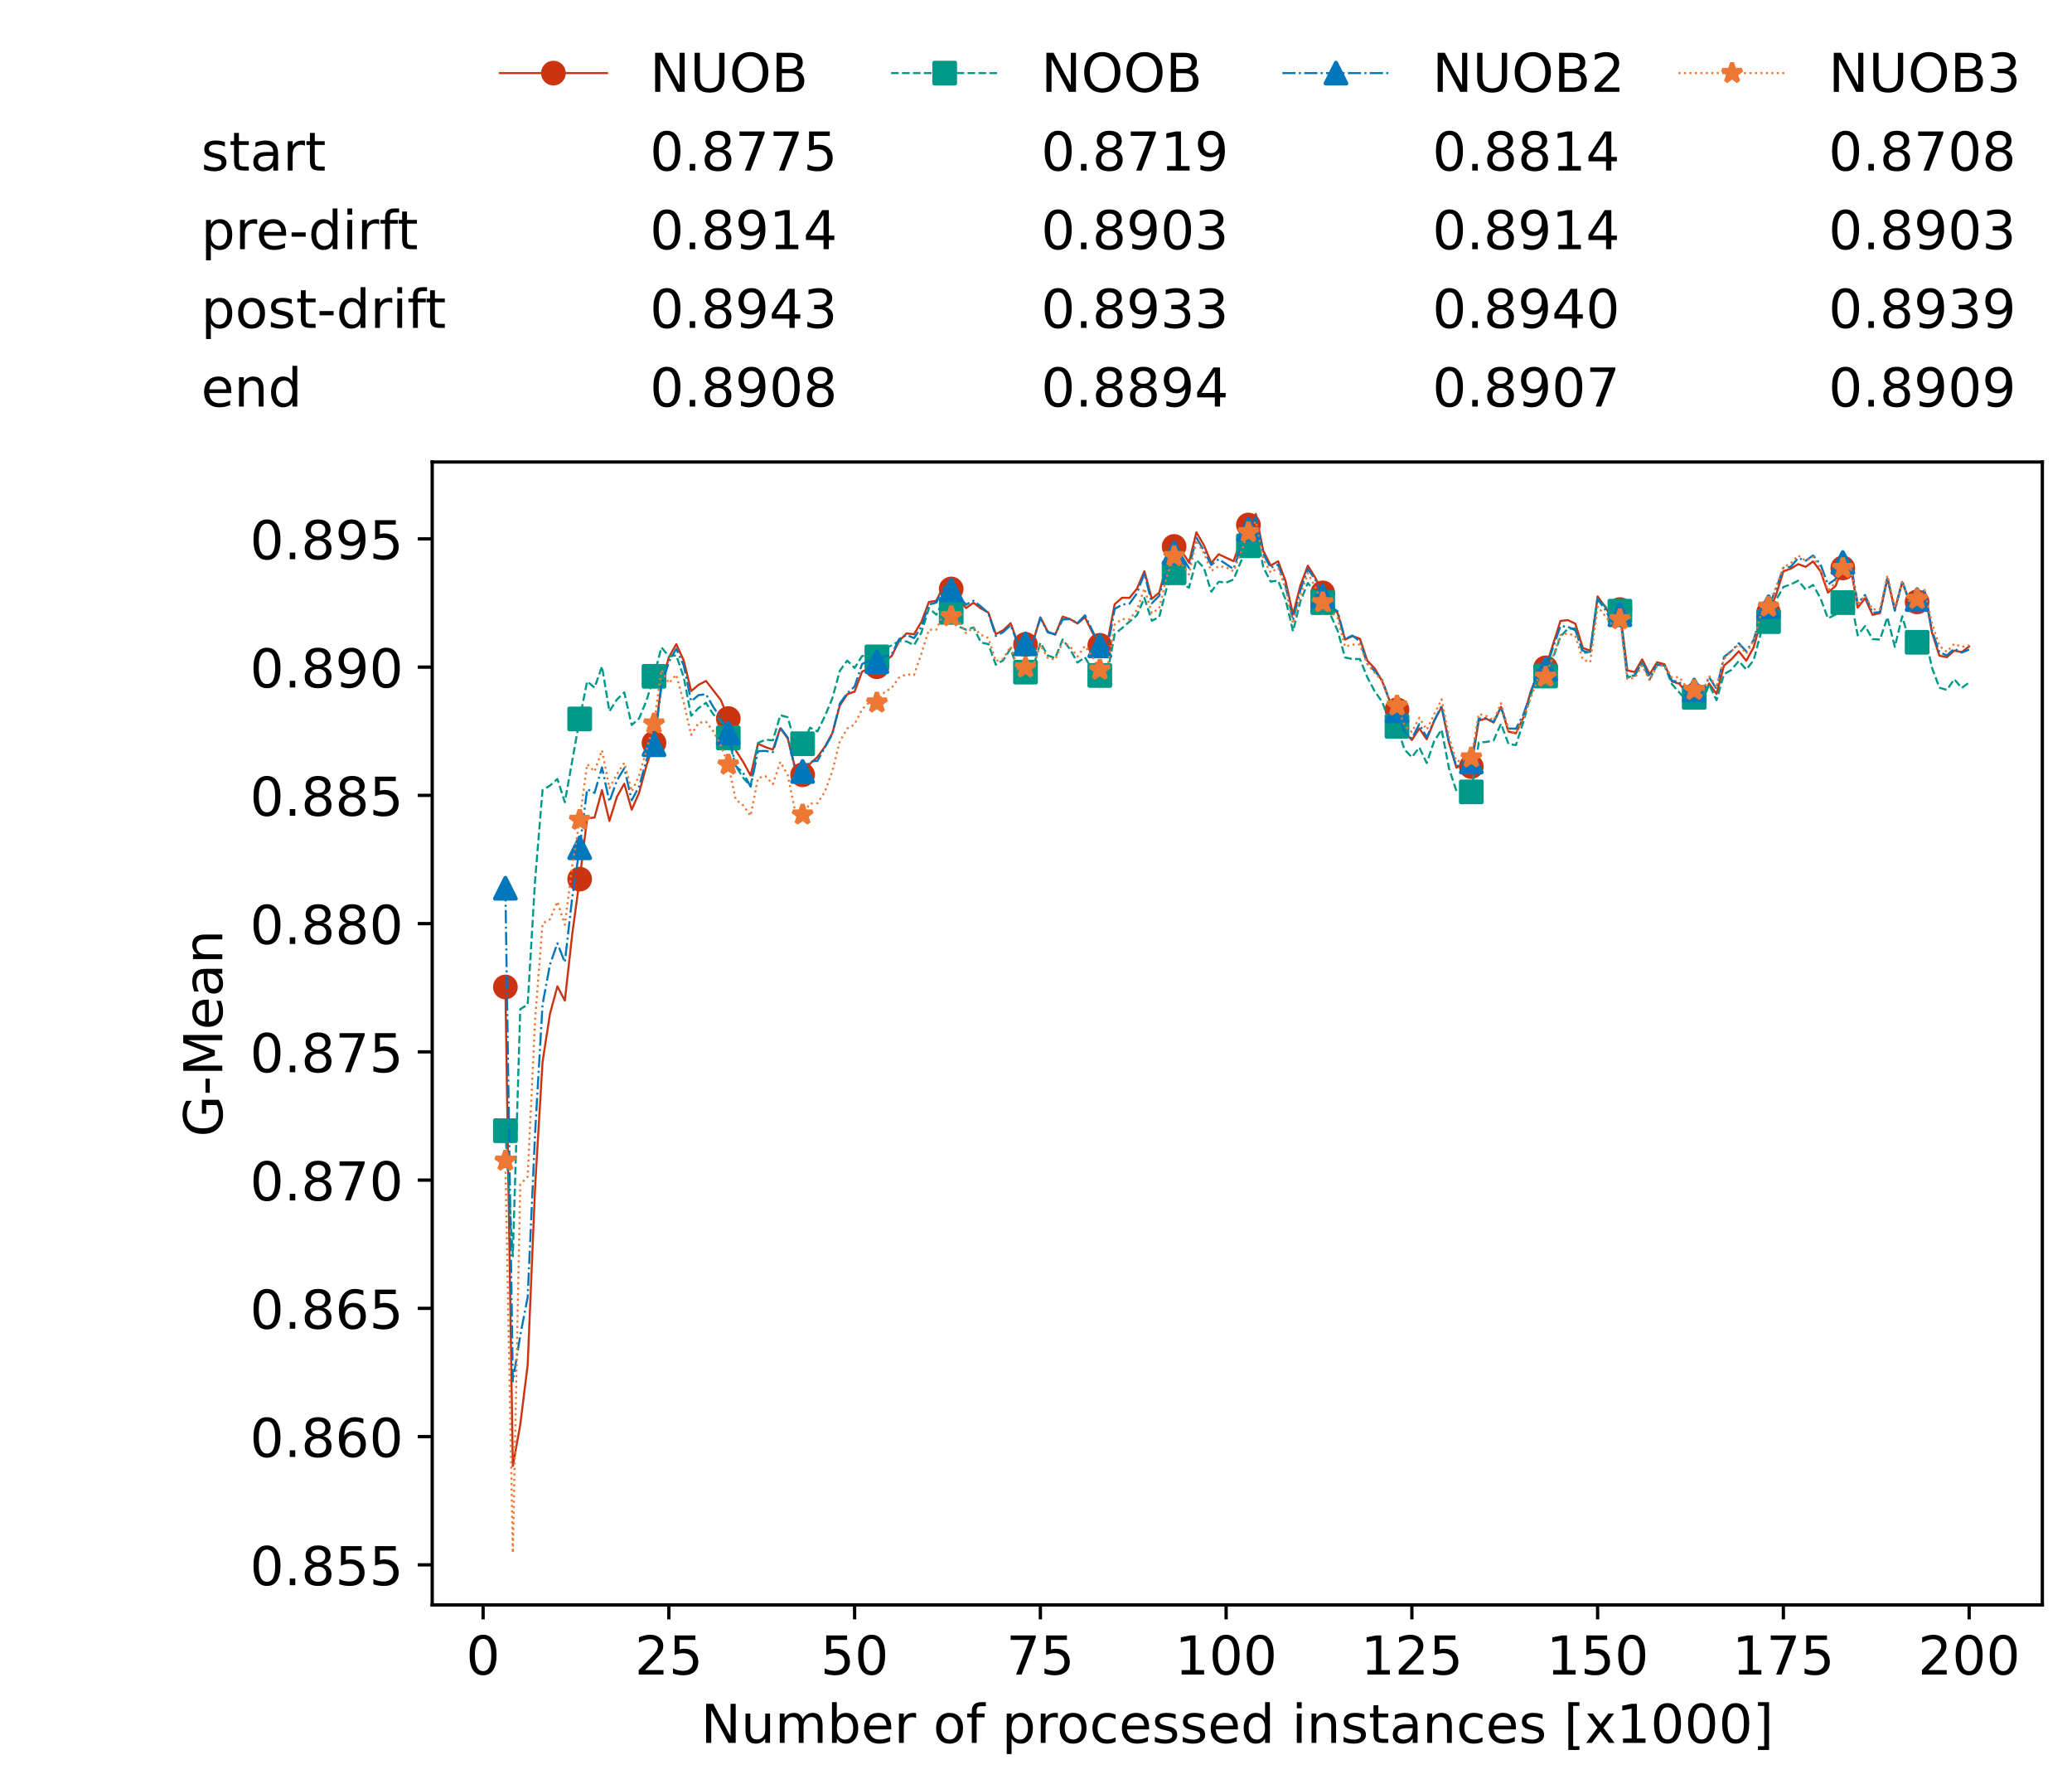 <?xml version="1.0" encoding="utf-8" standalone="no"?>
<!DOCTYPE svg PUBLIC "-//W3C//DTD SVG 1.1//EN"
  "http://www.w3.org/Graphics/SVG/1.1/DTD/svg11.dtd">
<!-- Created with matplotlib (https://matplotlib.org/) -->
<svg height="432.615pt" version="1.1" viewBox="0 0 502.65 432.615" width="502.65pt" xmlns="http://www.w3.org/2000/svg" xmlns:xlink="http://www.w3.org/1999/xlink">
 <defs>
  <style type="text/css">*{stroke-linecap:butt;stroke-linejoin:round;}</style>
 </defs>
 <g id="figure_1">
  <g id="patch_1">
   <path d="M 0 432.615 
L 502.65 432.615 
L 502.65 0 
L 0 0 
z
" style="fill:#ffffff;"/>
  </g>
  <g id="axes_1">
   <g id="patch_2">
    <path d="M 104.85 389.252 
L 495.45 389.252 
L 495.45 112.052 
L 104.85 112.052 
z
" style="fill:#ffffff;"/>
   </g>
   <g id="matplotlib.axis_1">
    <g id="xtick_1">
     <g id="line2d_1">
      <defs>
       <path d="M 0 0 
L 0 3.5 
" id="m21ccbe9f35" style="stroke:#000000;stroke-width:0.8;"/>
      </defs>
      <g>
       <use style="stroke:#000000;stroke-width:0.8;" x="117.197" xlink:href="#m21ccbe9f35" y="389.252"/>
      </g>
     </g>
     <g id="text_1">
      <!-- 0 -->
      <g transform="translate(113.061 406.13)scale(0.13 -0.13)">
       <defs>
        <path d="M 31.781 66.406 
Q 24.172 66.406 20.328 58.906 
Q 16.5 51.422 16.5 36.375 
Q 16.5 21.391 20.328 13.891 
Q 24.172 6.391 31.781 6.391 
Q 39.453 6.391 43.281 13.891 
Q 47.125 21.391 47.125 36.375 
Q 47.125 51.422 43.281 58.906 
Q 39.453 66.406 31.781 66.406 
z
M 31.781 74.219 
Q 44.047 74.219 50.516 64.516 
Q 56.984 54.828 56.984 36.375 
Q 56.984 17.969 50.516 8.266 
Q 44.047 -1.422 31.781 -1.422 
Q 19.531 -1.422 13.062 8.266 
Q 6.594 17.969 6.594 36.375 
Q 6.594 54.828 13.062 64.516 
Q 19.531 74.219 31.781 74.219 
z
" id="DejaVuSans-48"/>
       </defs>
       <use xlink:href="#DejaVuSans-48"/>
      </g>
     </g>
    </g>
    <g id="xtick_2">
     <g id="line2d_2">
      <g>
       <use style="stroke:#000000;stroke-width:0.8;" x="162.259" xlink:href="#m21ccbe9f35" y="389.252"/>
      </g>
     </g>
     <g id="text_2">
      <!-- 25 -->
      <g transform="translate(153.988 406.13)scale(0.13 -0.13)">
       <defs>
        <path d="M 19.188 8.297 
L 53.609 8.297 
L 53.609 0 
L 7.328 0 
L 7.328 8.297 
Q 12.938 14.109 22.625 23.891 
Q 32.328 33.688 34.812 36.531 
Q 39.547 41.844 41.422 45.531 
Q 43.312 49.219 43.312 52.781 
Q 43.312 58.594 39.234 62.25 
Q 35.156 65.922 28.609 65.922 
Q 23.969 65.922 18.812 64.312 
Q 13.672 62.703 7.812 59.422 
L 7.812 69.391 
Q 13.766 71.781 18.938 73 
Q 24.125 74.219 28.422 74.219 
Q 39.75 74.219 46.484 68.547 
Q 53.219 62.891 53.219 53.422 
Q 53.219 48.922 51.531 44.891 
Q 49.859 40.875 45.406 35.406 
Q 44.188 33.984 37.641 27.219 
Q 31.109 20.453 19.188 8.297 
z
" id="DejaVuSans-50"/>
        <path d="M 10.797 72.906 
L 49.516 72.906 
L 49.516 64.594 
L 19.828 64.594 
L 19.828 46.734 
Q 21.969 47.469 24.109 47.828 
Q 26.266 48.188 28.422 48.188 
Q 40.625 48.188 47.75 41.5 
Q 54.891 34.812 54.891 23.391 
Q 54.891 11.625 47.562 5.094 
Q 40.234 -1.422 26.906 -1.422 
Q 22.312 -1.422 17.547 -0.641 
Q 12.797 0.141 7.719 1.703 
L 7.719 11.625 
Q 12.109 9.234 16.797 8.062 
Q 21.484 6.891 26.703 6.891 
Q 35.156 6.891 40.078 11.328 
Q 45.016 15.766 45.016 23.391 
Q 45.016 31 40.078 35.438 
Q 35.156 39.891 26.703 39.891 
Q 22.75 39.891 18.812 39.016 
Q 14.891 38.141 10.797 36.281 
z
" id="DejaVuSans-53"/>
       </defs>
       <use xlink:href="#DejaVuSans-50"/>
       <use x="63.623" xlink:href="#DejaVuSans-53"/>
      </g>
     </g>
    </g>
    <g id="xtick_3">
     <g id="line2d_3">
      <g>
       <use style="stroke:#000000;stroke-width:0.8;" x="207.322" xlink:href="#m21ccbe9f35" y="389.252"/>
      </g>
     </g>
     <g id="text_3">
      <!-- 50 -->
      <g transform="translate(199.05 406.13)scale(0.13 -0.13)">
       <use xlink:href="#DejaVuSans-53"/>
       <use x="63.623" xlink:href="#DejaVuSans-48"/>
      </g>
     </g>
    </g>
    <g id="xtick_4">
     <g id="line2d_4">
      <g>
       <use style="stroke:#000000;stroke-width:0.8;" x="252.384" xlink:href="#m21ccbe9f35" y="389.252"/>
      </g>
     </g>
     <g id="text_4">
      <!-- 75 -->
      <g transform="translate(244.113 406.13)scale(0.13 -0.13)">
       <defs>
        <path d="M 8.203 72.906 
L 55.078 72.906 
L 55.078 68.703 
L 28.609 0 
L 18.312 0 
L 43.219 64.594 
L 8.203 64.594 
z
" id="DejaVuSans-55"/>
       </defs>
       <use xlink:href="#DejaVuSans-55"/>
       <use x="63.623" xlink:href="#DejaVuSans-53"/>
      </g>
     </g>
    </g>
    <g id="xtick_5">
     <g id="line2d_5">
      <g>
       <use style="stroke:#000000;stroke-width:0.8;" x="297.446" xlink:href="#m21ccbe9f35" y="389.252"/>
      </g>
     </g>
     <g id="text_5">
      <!-- 100 -->
      <g transform="translate(285.039 406.13)scale(0.13 -0.13)">
       <defs>
        <path d="M 12.406 8.297 
L 28.516 8.297 
L 28.516 63.922 
L 10.984 60.406 
L 10.984 69.391 
L 28.422 72.906 
L 38.281 72.906 
L 38.281 8.297 
L 54.391 8.297 
L 54.391 0 
L 12.406 0 
z
" id="DejaVuSans-49"/>
       </defs>
       <use xlink:href="#DejaVuSans-49"/>
       <use x="63.623" xlink:href="#DejaVuSans-48"/>
       <use x="127.246" xlink:href="#DejaVuSans-48"/>
      </g>
     </g>
    </g>
    <g id="xtick_6">
     <g id="line2d_6">
      <g>
       <use style="stroke:#000000;stroke-width:0.8;" x="342.509" xlink:href="#m21ccbe9f35" y="389.252"/>
      </g>
     </g>
     <g id="text_6">
      <!-- 125 -->
      <g transform="translate(330.102 406.13)scale(0.13 -0.13)">
       <use xlink:href="#DejaVuSans-49"/>
       <use x="63.623" xlink:href="#DejaVuSans-50"/>
       <use x="127.246" xlink:href="#DejaVuSans-53"/>
      </g>
     </g>
    </g>
    <g id="xtick_7">
     <g id="line2d_7">
      <g>
       <use style="stroke:#000000;stroke-width:0.8;" x="387.571" xlink:href="#m21ccbe9f35" y="389.252"/>
      </g>
     </g>
     <g id="text_7">
      <!-- 150 -->
      <g transform="translate(375.164 406.13)scale(0.13 -0.13)">
       <use xlink:href="#DejaVuSans-49"/>
       <use x="63.623" xlink:href="#DejaVuSans-53"/>
       <use x="127.246" xlink:href="#DejaVuSans-48"/>
      </g>
     </g>
    </g>
    <g id="xtick_8">
     <g id="line2d_8">
      <g>
       <use style="stroke:#000000;stroke-width:0.8;" x="432.633" xlink:href="#m21ccbe9f35" y="389.252"/>
      </g>
     </g>
     <g id="text_8">
      <!-- 175 -->
      <g transform="translate(420.226 406.13)scale(0.13 -0.13)">
       <use xlink:href="#DejaVuSans-49"/>
       <use x="63.623" xlink:href="#DejaVuSans-55"/>
       <use x="127.246" xlink:href="#DejaVuSans-53"/>
      </g>
     </g>
    </g>
    <g id="xtick_9">
     <g id="line2d_9">
      <g>
       <use style="stroke:#000000;stroke-width:0.8;" x="477.695" xlink:href="#m21ccbe9f35" y="389.252"/>
      </g>
     </g>
     <g id="text_9">
      <!-- 200 -->
      <g transform="translate(465.289 406.13)scale(0.13 -0.13)">
       <use xlink:href="#DejaVuSans-50"/>
       <use x="63.623" xlink:href="#DejaVuSans-48"/>
       <use x="127.246" xlink:href="#DejaVuSans-48"/>
      </g>
     </g>
    </g>
    <g id="text_10">
     <!-- Number of processed instances [x1000] -->
     <g transform="translate(170.025 422.711)scale(0.13 -0.13)">
      <defs>
       <path d="M 9.812 72.906 
L 23.094 72.906 
L 55.422 11.922 
L 55.422 72.906 
L 64.984 72.906 
L 64.984 0 
L 51.703 0 
L 19.391 60.984 
L 19.391 0 
L 9.812 0 
z
" id="DejaVuSans-78"/>
       <path d="M 8.5 21.578 
L 8.5 54.688 
L 17.484 54.688 
L 17.484 21.922 
Q 17.484 14.156 20.5 10.266 
Q 23.531 6.391 29.594 6.391 
Q 36.859 6.391 41.078 11.031 
Q 45.312 15.672 45.312 23.688 
L 45.312 54.688 
L 54.297 54.688 
L 54.297 0 
L 45.312 0 
L 45.312 8.406 
Q 42.047 3.422 37.719 1 
Q 33.406 -1.422 27.688 -1.422 
Q 18.266 -1.422 13.375 4.438 
Q 8.5 10.297 8.5 21.578 
z
M 31.109 56 
z
" id="DejaVuSans-117"/>
       <path d="M 52 44.188 
Q 55.375 50.25 60.062 53.125 
Q 64.75 56 71.094 56 
Q 79.641 56 84.281 50.016 
Q 88.922 44.047 88.922 33.016 
L 88.922 0 
L 79.891 0 
L 79.891 32.719 
Q 79.891 40.578 77.094 44.375 
Q 74.312 48.188 68.609 48.188 
Q 61.625 48.188 57.562 43.547 
Q 53.516 38.922 53.516 30.906 
L 53.516 0 
L 44.484 0 
L 44.484 32.719 
Q 44.484 40.625 41.703 44.406 
Q 38.922 48.188 33.109 48.188 
Q 26.219 48.188 22.156 43.531 
Q 18.109 38.875 18.109 30.906 
L 18.109 0 
L 9.078 0 
L 9.078 54.688 
L 18.109 54.688 
L 18.109 46.188 
Q 21.188 51.219 25.484 53.609 
Q 29.781 56 35.688 56 
Q 41.656 56 45.828 52.969 
Q 50 49.953 52 44.188 
z
" id="DejaVuSans-109"/>
       <path d="M 48.688 27.297 
Q 48.688 37.203 44.609 42.844 
Q 40.531 48.484 33.406 48.484 
Q 26.266 48.484 22.188 42.844 
Q 18.109 37.203 18.109 27.297 
Q 18.109 17.391 22.188 11.75 
Q 26.266 6.109 33.406 6.109 
Q 40.531 6.109 44.609 11.75 
Q 48.688 17.391 48.688 27.297 
z
M 18.109 46.391 
Q 20.953 51.266 25.266 53.625 
Q 29.594 56 35.594 56 
Q 45.562 56 51.781 48.094 
Q 58.016 40.188 58.016 27.297 
Q 58.016 14.406 51.781 6.484 
Q 45.562 -1.422 35.594 -1.422 
Q 29.594 -1.422 25.266 0.953 
Q 20.953 3.328 18.109 8.203 
L 18.109 0 
L 9.078 0 
L 9.078 75.984 
L 18.109 75.984 
z
" id="DejaVuSans-98"/>
       <path d="M 56.203 29.594 
L 56.203 25.203 
L 14.891 25.203 
Q 15.484 15.922 20.484 11.062 
Q 25.484 6.203 34.422 6.203 
Q 39.594 6.203 44.453 7.469 
Q 49.312 8.734 54.109 11.281 
L 54.109 2.781 
Q 49.266 0.734 44.188 -0.344 
Q 39.109 -1.422 33.891 -1.422 
Q 20.797 -1.422 13.156 6.188 
Q 5.516 13.812 5.516 26.812 
Q 5.516 40.234 12.766 48.109 
Q 20.016 56 32.328 56 
Q 43.359 56 49.781 48.891 
Q 56.203 41.797 56.203 29.594 
z
M 47.219 32.234 
Q 47.125 39.594 43.094 43.984 
Q 39.062 48.391 32.422 48.391 
Q 24.906 48.391 20.391 44.141 
Q 15.875 39.891 15.188 32.172 
z
" id="DejaVuSans-101"/>
       <path d="M 41.109 46.297 
Q 39.594 47.172 37.812 47.578 
Q 36.031 48 33.891 48 
Q 26.266 48 22.188 43.047 
Q 18.109 38.094 18.109 28.812 
L 18.109 0 
L 9.078 0 
L 9.078 54.688 
L 18.109 54.688 
L 18.109 46.188 
Q 20.953 51.172 25.484 53.578 
Q 30.031 56 36.531 56 
Q 37.453 56 38.578 55.875 
Q 39.703 55.766 41.062 55.516 
z
" id="DejaVuSans-114"/>
       <path id="DejaVuSans-32"/>
       <path d="M 30.609 48.391 
Q 23.391 48.391 19.188 42.75 
Q 14.984 37.109 14.984 27.297 
Q 14.984 17.484 19.156 11.844 
Q 23.344 6.203 30.609 6.203 
Q 37.797 6.203 41.984 11.859 
Q 46.188 17.531 46.188 27.297 
Q 46.188 37.016 41.984 42.703 
Q 37.797 48.391 30.609 48.391 
z
M 30.609 56 
Q 42.328 56 49.016 48.375 
Q 55.719 40.766 55.719 27.297 
Q 55.719 13.875 49.016 6.219 
Q 42.328 -1.422 30.609 -1.422 
Q 18.844 -1.422 12.172 6.219 
Q 5.516 13.875 5.516 27.297 
Q 5.516 40.766 12.172 48.375 
Q 18.844 56 30.609 56 
z
" id="DejaVuSans-111"/>
       <path d="M 37.109 75.984 
L 37.109 68.5 
L 28.516 68.5 
Q 23.688 68.5 21.797 66.547 
Q 19.922 64.594 19.922 59.516 
L 19.922 54.688 
L 34.719 54.688 
L 34.719 47.703 
L 19.922 47.703 
L 19.922 0 
L 10.891 0 
L 10.891 47.703 
L 2.297 47.703 
L 2.297 54.688 
L 10.891 54.688 
L 10.891 58.5 
Q 10.891 67.625 15.141 71.797 
Q 19.391 75.984 28.609 75.984 
z
" id="DejaVuSans-102"/>
       <path d="M 18.109 8.203 
L 18.109 -20.797 
L 9.078 -20.797 
L 9.078 54.688 
L 18.109 54.688 
L 18.109 46.391 
Q 20.953 51.266 25.266 53.625 
Q 29.594 56 35.594 56 
Q 45.562 56 51.781 48.094 
Q 58.016 40.188 58.016 27.297 
Q 58.016 14.406 51.781 6.484 
Q 45.562 -1.422 35.594 -1.422 
Q 29.594 -1.422 25.266 0.953 
Q 20.953 3.328 18.109 8.203 
z
M 48.688 27.297 
Q 48.688 37.203 44.609 42.844 
Q 40.531 48.484 33.406 48.484 
Q 26.266 48.484 22.188 42.844 
Q 18.109 37.203 18.109 27.297 
Q 18.109 17.391 22.188 11.75 
Q 26.266 6.109 33.406 6.109 
Q 40.531 6.109 44.609 11.75 
Q 48.688 17.391 48.688 27.297 
z
" id="DejaVuSans-112"/>
       <path d="M 48.781 52.594 
L 48.781 44.188 
Q 44.969 46.297 41.141 47.344 
Q 37.312 48.391 33.406 48.391 
Q 24.656 48.391 19.812 42.844 
Q 14.984 37.312 14.984 27.297 
Q 14.984 17.281 19.812 11.734 
Q 24.656 6.203 33.406 6.203 
Q 37.312 6.203 41.141 7.25 
Q 44.969 8.297 48.781 10.406 
L 48.781 2.094 
Q 45.016 0.344 40.984 -0.531 
Q 36.969 -1.422 32.422 -1.422 
Q 20.062 -1.422 12.781 6.344 
Q 5.516 14.109 5.516 27.297 
Q 5.516 40.672 12.859 48.328 
Q 20.219 56 33.016 56 
Q 37.156 56 41.109 55.141 
Q 45.062 54.297 48.781 52.594 
z
" id="DejaVuSans-99"/>
       <path d="M 44.281 53.078 
L 44.281 44.578 
Q 40.484 46.531 36.375 47.5 
Q 32.281 48.484 27.875 48.484 
Q 21.188 48.484 17.844 46.438 
Q 14.5 44.391 14.5 40.281 
Q 14.5 37.156 16.891 35.375 
Q 19.281 33.594 26.516 31.984 
L 29.594 31.297 
Q 39.156 29.25 43.188 25.516 
Q 47.219 21.781 47.219 15.094 
Q 47.219 7.469 41.188 3.016 
Q 35.156 -1.422 24.609 -1.422 
Q 20.219 -1.422 15.453 -0.562 
Q 10.688 0.297 5.422 2 
L 5.422 11.281 
Q 10.406 8.688 15.234 7.391 
Q 20.062 6.109 24.812 6.109 
Q 31.156 6.109 34.562 8.281 
Q 37.984 10.453 37.984 14.406 
Q 37.984 18.062 35.516 20.016 
Q 33.062 21.969 24.703 23.781 
L 21.578 24.516 
Q 13.234 26.266 9.516 29.906 
Q 5.812 33.547 5.812 39.891 
Q 5.812 47.609 11.281 51.797 
Q 16.75 56 26.812 56 
Q 31.781 56 36.172 55.266 
Q 40.578 54.547 44.281 53.078 
z
" id="DejaVuSans-115"/>
       <path d="M 45.406 46.391 
L 45.406 75.984 
L 54.391 75.984 
L 54.391 0 
L 45.406 0 
L 45.406 8.203 
Q 42.578 3.328 38.25 0.953 
Q 33.938 -1.422 27.875 -1.422 
Q 17.969 -1.422 11.734 6.484 
Q 5.516 14.406 5.516 27.297 
Q 5.516 40.188 11.734 48.094 
Q 17.969 56 27.875 56 
Q 33.938 56 38.25 53.625 
Q 42.578 51.266 45.406 46.391 
z
M 14.797 27.297 
Q 14.797 17.391 18.875 11.75 
Q 22.953 6.109 30.078 6.109 
Q 37.203 6.109 41.297 11.75 
Q 45.406 17.391 45.406 27.297 
Q 45.406 37.203 41.297 42.844 
Q 37.203 48.484 30.078 48.484 
Q 22.953 48.484 18.875 42.844 
Q 14.797 37.203 14.797 27.297 
z
" id="DejaVuSans-100"/>
       <path d="M 9.422 54.688 
L 18.406 54.688 
L 18.406 0 
L 9.422 0 
z
M 9.422 75.984 
L 18.406 75.984 
L 18.406 64.594 
L 9.422 64.594 
z
" id="DejaVuSans-105"/>
       <path d="M 54.891 33.016 
L 54.891 0 
L 45.906 0 
L 45.906 32.719 
Q 45.906 40.484 42.875 44.328 
Q 39.844 48.188 33.797 48.188 
Q 26.516 48.188 22.312 43.547 
Q 18.109 38.922 18.109 30.906 
L 18.109 0 
L 9.078 0 
L 9.078 54.688 
L 18.109 54.688 
L 18.109 46.188 
Q 21.344 51.125 25.703 53.562 
Q 30.078 56 35.797 56 
Q 45.219 56 50.047 50.172 
Q 54.891 44.344 54.891 33.016 
z
" id="DejaVuSans-110"/>
       <path d="M 18.312 70.219 
L 18.312 54.688 
L 36.812 54.688 
L 36.812 47.703 
L 18.312 47.703 
L 18.312 18.016 
Q 18.312 11.328 20.141 9.422 
Q 21.969 7.516 27.594 7.516 
L 36.812 7.516 
L 36.812 0 
L 27.594 0 
Q 17.188 0 13.234 3.875 
Q 9.281 7.766 9.281 18.016 
L 9.281 47.703 
L 2.688 47.703 
L 2.688 54.688 
L 9.281 54.688 
L 9.281 70.219 
z
" id="DejaVuSans-116"/>
       <path d="M 34.281 27.484 
Q 23.391 27.484 19.188 25 
Q 14.984 22.516 14.984 16.5 
Q 14.984 11.719 18.141 8.906 
Q 21.297 6.109 26.703 6.109 
Q 34.188 6.109 38.703 11.406 
Q 43.219 16.703 43.219 25.484 
L 43.219 27.484 
z
M 52.203 31.203 
L 52.203 0 
L 43.219 0 
L 43.219 8.297 
Q 40.141 3.328 35.547 0.953 
Q 30.953 -1.422 24.312 -1.422 
Q 15.922 -1.422 10.953 3.297 
Q 6 8.016 6 15.922 
Q 6 25.141 12.172 29.828 
Q 18.359 34.516 30.609 34.516 
L 43.219 34.516 
L 43.219 35.406 
Q 43.219 41.609 39.141 45 
Q 35.062 48.391 27.688 48.391 
Q 23 48.391 18.547 47.266 
Q 14.109 46.141 10.016 43.891 
L 10.016 52.203 
Q 14.938 54.109 19.578 55.047 
Q 24.219 56 28.609 56 
Q 40.484 56 46.344 49.844 
Q 52.203 43.703 52.203 31.203 
z
" id="DejaVuSans-97"/>
       <path d="M 8.594 75.984 
L 29.297 75.984 
L 29.297 69 
L 17.578 69 
L 17.578 -6.203 
L 29.297 -6.203 
L 29.297 -13.188 
L 8.594 -13.188 
z
" id="DejaVuSans-91"/>
       <path d="M 54.891 54.688 
L 35.109 28.078 
L 55.906 0 
L 45.312 0 
L 29.391 21.484 
L 13.484 0 
L 2.875 0 
L 24.125 28.609 
L 4.688 54.688 
L 15.281 54.688 
L 29.781 35.203 
L 44.281 54.688 
z
" id="DejaVuSans-120"/>
       <path d="M 30.422 75.984 
L 30.422 -13.188 
L 9.719 -13.188 
L 9.719 -6.203 
L 21.391 -6.203 
L 21.391 69 
L 9.719 69 
L 9.719 75.984 
z
" id="DejaVuSans-93"/>
      </defs>
      <use xlink:href="#DejaVuSans-78"/>
      <use x="74.805" xlink:href="#DejaVuSans-117"/>
      <use x="138.184" xlink:href="#DejaVuSans-109"/>
      <use x="235.596" xlink:href="#DejaVuSans-98"/>
      <use x="299.072" xlink:href="#DejaVuSans-101"/>
      <use x="360.596" xlink:href="#DejaVuSans-114"/>
      <use x="401.709" xlink:href="#DejaVuSans-32"/>
      <use x="433.496" xlink:href="#DejaVuSans-111"/>
      <use x="494.678" xlink:href="#DejaVuSans-102"/>
      <use x="529.883" xlink:href="#DejaVuSans-32"/>
      <use x="561.67" xlink:href="#DejaVuSans-112"/>
      <use x="625.146" xlink:href="#DejaVuSans-114"/>
      <use x="664.01" xlink:href="#DejaVuSans-111"/>
      <use x="725.191" xlink:href="#DejaVuSans-99"/>
      <use x="780.172" xlink:href="#DejaVuSans-101"/>
      <use x="841.695" xlink:href="#DejaVuSans-115"/>
      <use x="893.795" xlink:href="#DejaVuSans-115"/>
      <use x="945.895" xlink:href="#DejaVuSans-101"/>
      <use x="1007.418" xlink:href="#DejaVuSans-100"/>
      <use x="1070.895" xlink:href="#DejaVuSans-32"/>
      <use x="1102.682" xlink:href="#DejaVuSans-105"/>
      <use x="1130.465" xlink:href="#DejaVuSans-110"/>
      <use x="1193.844" xlink:href="#DejaVuSans-115"/>
      <use x="1245.943" xlink:href="#DejaVuSans-116"/>
      <use x="1285.152" xlink:href="#DejaVuSans-97"/>
      <use x="1346.432" xlink:href="#DejaVuSans-110"/>
      <use x="1409.811" xlink:href="#DejaVuSans-99"/>
      <use x="1464.791" xlink:href="#DejaVuSans-101"/>
      <use x="1526.314" xlink:href="#DejaVuSans-115"/>
      <use x="1578.414" xlink:href="#DejaVuSans-32"/>
      <use x="1610.201" xlink:href="#DejaVuSans-91"/>
      <use x="1649.215" xlink:href="#DejaVuSans-120"/>
      <use x="1708.395" xlink:href="#DejaVuSans-49"/>
      <use x="1772.018" xlink:href="#DejaVuSans-48"/>
      <use x="1835.641" xlink:href="#DejaVuSans-48"/>
      <use x="1899.264" xlink:href="#DejaVuSans-48"/>
      <use x="1962.887" xlink:href="#DejaVuSans-93"/>
     </g>
    </g>
   </g>
   <g id="matplotlib.axis_2">
    <g id="ytick_1">
     <g id="line2d_10">
      <defs>
       <path d="M 0 0 
L -3.5 0 
" id="m143bf42bd8" style="stroke:#000000;stroke-width:0.8;"/>
      </defs>
      <g>
       <use style="stroke:#000000;stroke-width:0.8;" x="104.85" xlink:href="#m143bf42bd8" y="379.526"/>
      </g>
     </g>
     <g id="text_11">
      <!-- 0.855 -->
      <g transform="translate(60.633 384.465)scale(0.13 -0.13)">
       <defs>
        <path d="M 10.688 12.406 
L 21 12.406 
L 21 0 
L 10.688 0 
z
" id="DejaVuSans-46"/>
        <path d="M 31.781 34.625 
Q 24.75 34.625 20.719 30.859 
Q 16.703 27.094 16.703 20.516 
Q 16.703 13.922 20.719 10.156 
Q 24.75 6.391 31.781 6.391 
Q 38.812 6.391 42.859 10.172 
Q 46.922 13.969 46.922 20.516 
Q 46.922 27.094 42.891 30.859 
Q 38.875 34.625 31.781 34.625 
z
M 21.922 38.812 
Q 15.578 40.375 12.031 44.719 
Q 8.5 49.078 8.5 55.328 
Q 8.5 64.062 14.719 69.141 
Q 20.953 74.219 31.781 74.219 
Q 42.672 74.219 48.875 69.141 
Q 55.078 64.062 55.078 55.328 
Q 55.078 49.078 51.531 44.719 
Q 48 40.375 41.703 38.812 
Q 48.828 37.156 52.797 32.312 
Q 56.781 27.484 56.781 20.516 
Q 56.781 9.906 50.312 4.234 
Q 43.844 -1.422 31.781 -1.422 
Q 19.734 -1.422 13.25 4.234 
Q 6.781 9.906 6.781 20.516 
Q 6.781 27.484 10.781 32.312 
Q 14.797 37.156 21.922 38.812 
z
M 18.312 54.391 
Q 18.312 48.734 21.844 45.562 
Q 25.391 42.391 31.781 42.391 
Q 38.141 42.391 41.719 45.562 
Q 45.312 48.734 45.312 54.391 
Q 45.312 60.062 41.719 63.234 
Q 38.141 66.406 31.781 66.406 
Q 25.391 66.406 21.844 63.234 
Q 18.312 60.062 18.312 54.391 
z
" id="DejaVuSans-56"/>
       </defs>
       <use xlink:href="#DejaVuSans-48"/>
       <use x="63.623" xlink:href="#DejaVuSans-46"/>
       <use x="95.41" xlink:href="#DejaVuSans-56"/>
       <use x="159.033" xlink:href="#DejaVuSans-53"/>
       <use x="222.656" xlink:href="#DejaVuSans-53"/>
      </g>
     </g>
    </g>
    <g id="ytick_2">
     <g id="line2d_11">
      <g>
       <use style="stroke:#000000;stroke-width:0.8;" x="104.85" xlink:href="#m143bf42bd8" y="348.422"/>
      </g>
     </g>
     <g id="text_12">
      <!-- 0.860 -->
      <g transform="translate(60.633 353.361)scale(0.13 -0.13)">
       <defs>
        <path d="M 33.016 40.375 
Q 26.375 40.375 22.484 35.828 
Q 18.609 31.297 18.609 23.391 
Q 18.609 15.531 22.484 10.953 
Q 26.375 6.391 33.016 6.391 
Q 39.656 6.391 43.531 10.953 
Q 47.406 15.531 47.406 23.391 
Q 47.406 31.297 43.531 35.828 
Q 39.656 40.375 33.016 40.375 
z
M 52.594 71.297 
L 52.594 62.312 
Q 48.875 64.062 45.094 64.984 
Q 41.312 65.922 37.594 65.922 
Q 27.828 65.922 22.672 59.328 
Q 17.531 52.734 16.797 39.406 
Q 19.672 43.656 24.016 45.922 
Q 28.375 48.188 33.594 48.188 
Q 44.578 48.188 50.953 41.516 
Q 57.328 34.859 57.328 23.391 
Q 57.328 12.156 50.688 5.359 
Q 44.047 -1.422 33.016 -1.422 
Q 20.359 -1.422 13.672 8.266 
Q 6.984 17.969 6.984 36.375 
Q 6.984 53.656 15.188 63.938 
Q 23.391 74.219 37.203 74.219 
Q 40.922 74.219 44.703 73.484 
Q 48.484 72.75 52.594 71.297 
z
" id="DejaVuSans-54"/>
       </defs>
       <use xlink:href="#DejaVuSans-48"/>
       <use x="63.623" xlink:href="#DejaVuSans-46"/>
       <use x="95.41" xlink:href="#DejaVuSans-56"/>
       <use x="159.033" xlink:href="#DejaVuSans-54"/>
       <use x="222.656" xlink:href="#DejaVuSans-48"/>
      </g>
     </g>
    </g>
    <g id="ytick_3">
     <g id="line2d_12">
      <g>
       <use style="stroke:#000000;stroke-width:0.8;" x="104.85" xlink:href="#m143bf42bd8" y="317.318"/>
      </g>
     </g>
     <g id="text_13">
      <!-- 0.865 -->
      <g transform="translate(60.633 322.257)scale(0.13 -0.13)">
       <use xlink:href="#DejaVuSans-48"/>
       <use x="63.623" xlink:href="#DejaVuSans-46"/>
       <use x="95.41" xlink:href="#DejaVuSans-56"/>
       <use x="159.033" xlink:href="#DejaVuSans-54"/>
       <use x="222.656" xlink:href="#DejaVuSans-53"/>
      </g>
     </g>
    </g>
    <g id="ytick_4">
     <g id="line2d_13">
      <g>
       <use style="stroke:#000000;stroke-width:0.8;" x="104.85" xlink:href="#m143bf42bd8" y="286.214"/>
      </g>
     </g>
     <g id="text_14">
      <!-- 0.870 -->
      <g transform="translate(60.633 291.153)scale(0.13 -0.13)">
       <use xlink:href="#DejaVuSans-48"/>
       <use x="63.623" xlink:href="#DejaVuSans-46"/>
       <use x="95.41" xlink:href="#DejaVuSans-56"/>
       <use x="159.033" xlink:href="#DejaVuSans-55"/>
       <use x="222.656" xlink:href="#DejaVuSans-48"/>
      </g>
     </g>
    </g>
    <g id="ytick_5">
     <g id="line2d_14">
      <g>
       <use style="stroke:#000000;stroke-width:0.8;" x="104.85" xlink:href="#m143bf42bd8" y="255.11"/>
      </g>
     </g>
     <g id="text_15">
      <!-- 0.875 -->
      <g transform="translate(60.633 260.049)scale(0.13 -0.13)">
       <use xlink:href="#DejaVuSans-48"/>
       <use x="63.623" xlink:href="#DejaVuSans-46"/>
       <use x="95.41" xlink:href="#DejaVuSans-56"/>
       <use x="159.033" xlink:href="#DejaVuSans-55"/>
       <use x="222.656" xlink:href="#DejaVuSans-53"/>
      </g>
     </g>
    </g>
    <g id="ytick_6">
     <g id="line2d_15">
      <g>
       <use style="stroke:#000000;stroke-width:0.8;" x="104.85" xlink:href="#m143bf42bd8" y="224.006"/>
      </g>
     </g>
     <g id="text_16">
      <!-- 0.880 -->
      <g transform="translate(60.633 228.945)scale(0.13 -0.13)">
       <use xlink:href="#DejaVuSans-48"/>
       <use x="63.623" xlink:href="#DejaVuSans-46"/>
       <use x="95.41" xlink:href="#DejaVuSans-56"/>
       <use x="159.033" xlink:href="#DejaVuSans-56"/>
       <use x="222.656" xlink:href="#DejaVuSans-48"/>
      </g>
     </g>
    </g>
    <g id="ytick_7">
     <g id="line2d_16">
      <g>
       <use style="stroke:#000000;stroke-width:0.8;" x="104.85" xlink:href="#m143bf42bd8" y="192.902"/>
      </g>
     </g>
     <g id="text_17">
      <!-- 0.885 -->
      <g transform="translate(60.633 197.841)scale(0.13 -0.13)">
       <use xlink:href="#DejaVuSans-48"/>
       <use x="63.623" xlink:href="#DejaVuSans-46"/>
       <use x="95.41" xlink:href="#DejaVuSans-56"/>
       <use x="159.033" xlink:href="#DejaVuSans-56"/>
       <use x="222.656" xlink:href="#DejaVuSans-53"/>
      </g>
     </g>
    </g>
    <g id="ytick_8">
     <g id="line2d_17">
      <g>
       <use style="stroke:#000000;stroke-width:0.8;" x="104.85" xlink:href="#m143bf42bd8" y="161.798"/>
      </g>
     </g>
     <g id="text_18">
      <!-- 0.890 -->
      <g transform="translate(60.633 166.737)scale(0.13 -0.13)">
       <defs>
        <path d="M 10.984 1.516 
L 10.984 10.5 
Q 14.703 8.734 18.5 7.812 
Q 22.312 6.891 25.984 6.891 
Q 35.75 6.891 40.891 13.453 
Q 46.047 20.016 46.781 33.406 
Q 43.953 29.203 39.594 26.953 
Q 35.25 24.703 29.984 24.703 
Q 19.047 24.703 12.672 31.312 
Q 6.297 37.938 6.297 49.422 
Q 6.297 60.641 12.938 67.422 
Q 19.578 74.219 30.609 74.219 
Q 43.266 74.219 49.922 64.516 
Q 56.594 54.828 56.594 36.375 
Q 56.594 19.141 48.406 8.859 
Q 40.234 -1.422 26.422 -1.422 
Q 22.703 -1.422 18.891 -0.688 
Q 15.094 0.047 10.984 1.516 
z
M 30.609 32.422 
Q 37.25 32.422 41.125 36.953 
Q 45.016 41.5 45.016 49.422 
Q 45.016 57.281 41.125 61.844 
Q 37.25 66.406 30.609 66.406 
Q 23.969 66.406 20.094 61.844 
Q 16.219 57.281 16.219 49.422 
Q 16.219 41.5 20.094 36.953 
Q 23.969 32.422 30.609 32.422 
z
" id="DejaVuSans-57"/>
       </defs>
       <use xlink:href="#DejaVuSans-48"/>
       <use x="63.623" xlink:href="#DejaVuSans-46"/>
       <use x="95.41" xlink:href="#DejaVuSans-56"/>
       <use x="159.033" xlink:href="#DejaVuSans-57"/>
       <use x="222.656" xlink:href="#DejaVuSans-48"/>
      </g>
     </g>
    </g>
    <g id="ytick_9">
     <g id="line2d_18">
      <g>
       <use style="stroke:#000000;stroke-width:0.8;" x="104.85" xlink:href="#m143bf42bd8" y="130.694"/>
      </g>
     </g>
     <g id="text_19">
      <!-- 0.895 -->
      <g transform="translate(60.633 135.633)scale(0.13 -0.13)">
       <use xlink:href="#DejaVuSans-48"/>
       <use x="63.623" xlink:href="#DejaVuSans-46"/>
       <use x="95.41" xlink:href="#DejaVuSans-56"/>
       <use x="159.033" xlink:href="#DejaVuSans-57"/>
       <use x="222.656" xlink:href="#DejaVuSans-53"/>
      </g>
     </g>
    </g>
    <g id="text_20">
     <!-- G-Mean -->
     <g transform="translate(53.93 275.744)rotate(-90)scale(0.13 -0.13)">
      <defs>
       <path d="M 59.516 10.406 
L 59.516 29.984 
L 43.406 29.984 
L 43.406 38.094 
L 69.281 38.094 
L 69.281 6.781 
Q 63.578 2.734 56.688 0.656 
Q 49.812 -1.422 42 -1.422 
Q 24.906 -1.422 15.25 8.562 
Q 5.609 18.562 5.609 36.375 
Q 5.609 54.25 15.25 64.234 
Q 24.906 74.219 42 74.219 
Q 49.125 74.219 55.547 72.453 
Q 61.969 70.703 67.391 67.281 
L 67.391 56.781 
Q 61.922 61.422 55.766 63.766 
Q 49.609 66.109 42.828 66.109 
Q 29.438 66.109 22.719 58.641 
Q 16.016 51.172 16.016 36.375 
Q 16.016 21.625 22.719 14.156 
Q 29.438 6.688 42.828 6.688 
Q 48.047 6.688 52.141 7.594 
Q 56.25 8.5 59.516 10.406 
z
" id="DejaVuSans-71"/>
       <path d="M 4.891 31.391 
L 31.203 31.391 
L 31.203 23.391 
L 4.891 23.391 
z
" id="DejaVuSans-45"/>
       <path d="M 9.812 72.906 
L 24.516 72.906 
L 43.109 23.297 
L 61.812 72.906 
L 76.516 72.906 
L 76.516 0 
L 66.891 0 
L 66.891 64.016 
L 48.094 14.016 
L 38.188 14.016 
L 19.391 64.016 
L 19.391 0 
L 9.812 0 
z
" id="DejaVuSans-77"/>
      </defs>
      <use xlink:href="#DejaVuSans-71"/>
      <use x="77.49" xlink:href="#DejaVuSans-45"/>
      <use x="113.574" xlink:href="#DejaVuSans-77"/>
      <use x="199.854" xlink:href="#DejaVuSans-101"/>
      <use x="261.377" xlink:href="#DejaVuSans-97"/>
      <use x="322.656" xlink:href="#DejaVuSans-110"/>
     </g>
    </g>
   </g>
   <g id="line2d_19"/>
   <g id="line2d_20"/>
   <g id="line2d_21"/>
   <g id="line2d_22"/>
   <g id="line2d_23"/>
   <g id="line2d_24">
    <path clip-path="url(#p73a26ddfdc)" d="M 122.605 239.378 
L 124.407 355.575 
L 126.21 345.543 
L 128.012 331.009 
L 129.815 287.798 
L 131.617 257.566 
L 133.419 245.872 
L 135.222 239.228 
L 137.024 242.681 
L 138.827 226.499 
L 140.629 213.215 
L 142.432 198.471 
L 144.234 198.278 
L 146.037 191.648 
L 147.839 199.122 
L 149.642 193.288 
L 151.444 190.079 
L 153.247 196.384 
L 155.049 192.242 
L 156.852 185.598 
L 158.654 180.192 
L 160.457 165.828 
L 162.259 159.414 
L 164.062 156.227 
L 165.864 160.18 
L 167.667 167.607 
L 169.469 166.084 
L 171.272 165.155 
L 174.877 169.794 
L 176.679 174.275 
L 178.482 181.956 
L 180.284 184.782 
L 182.087 188.079 
L 183.889 180.369 
L 185.692 181.204 
L 187.494 181.804 
L 189.297 176.622 
L 191.099 179.095 
L 192.902 186.39 
L 194.704 187.908 
L 196.507 185.214 
L 198.309 183.595 
L 200.112 181.093 
L 201.914 177.837 
L 203.717 171.158 
L 205.519 168.382 
L 207.322 167.743 
L 209.124 162.907 
L 210.927 162.046 
L 212.729 161.709 
L 214.532 160.471 
L 216.334 159.071 
L 218.137 155.416 
L 219.939 153.612 
L 221.742 153.83 
L 223.544 150.77 
L 225.347 145.997 
L 227.149 145.695 
L 228.952 142.058 
L 230.754 142.842 
L 234.359 147.48 
L 236.162 146.189 
L 237.964 147.571 
L 239.767 148.573 
L 241.569 153.788 
L 243.372 152.856 
L 245.174 151.151 
L 246.976 156.127 
L 248.779 156.284 
L 250.581 155.724 
L 252.384 149.726 
L 254.186 153.206 
L 255.989 153.94 
L 257.791 149.555 
L 259.594 150.165 
L 261.396 151.21 
L 263.199 149.711 
L 265.001 153.372 
L 266.804 156.513 
L 268.606 155.99 
L 270.409 146.544 
L 272.211 144.969 
L 274.014 145.007 
L 275.816 142.788 
L 277.619 138.527 
L 279.421 145.236 
L 281.224 143.71 
L 283.026 136.979 
L 284.829 132.533 
L 286.631 133.556 
L 288.434 136.435 
L 290.236 129.095 
L 292.039 132.187 
L 293.841 136.542 
L 295.644 134.425 
L 299.249 136.118 
L 301.051 130.963 
L 302.854 127.333 
L 304.656 124.652 
L 306.459 133.585 
L 308.261 137.172 
L 310.064 136.127 
L 311.866 140.92 
L 313.669 148.993 
L 315.471 141.998 
L 317.274 137.187 
L 319.076 140.114 
L 320.879 143.791 
L 322.681 146.851 
L 324.484 148.67 
L 326.286 155.117 
L 328.089 154.273 
L 329.891 154.889 
L 331.694 160.242 
L 333.496 162.113 
L 335.299 165.224 
L 337.101 169.948 
L 338.904 172.147 
L 340.706 177.519 
L 342.509 179.49 
L 344.311 176.665 
L 346.114 179.295 
L 347.916 174.846 
L 349.719 171.488 
L 351.521 180.185 
L 353.324 186.182 
L 355.126 185.291 
L 356.928 185.914 
L 358.731 174.747 
L 360.533 174.29 
L 362.336 175.241 
L 364.138 171.431 
L 365.941 177.441 
L 367.743 177.852 
L 369.546 174.078 
L 371.348 167.69 
L 373.151 163.053 
L 374.953 161.973 
L 378.558 150.588 
L 380.361 150.406 
L 382.163 151.261 
L 383.966 157.139 
L 385.768 157.797 
L 387.571 144.65 
L 389.373 147.195 
L 391.176 150.038 
L 392.978 147.838 
L 394.781 162.614 
L 396.583 162.986 
L 398.386 159.924 
L 400.188 163.535 
L 401.991 160.618 
L 403.793 161.1 
L 405.596 165.267 
L 407.398 165.836 
L 409.201 168.108 
L 411.003 168.635 
L 412.806 170.295 
L 414.608 165.76 
L 416.411 168.314 
L 418.213 161.444 
L 420.016 159.899 
L 421.818 157.948 
L 423.621 160.259 
L 425.423 156.977 
L 427.226 150.506 
L 429.028 148.576 
L 430.831 144.39 
L 432.633 138.556 
L 434.436 137.923 
L 436.238 136.807 
L 438.041 137.479 
L 439.843 136.158 
L 441.646 138.555 
L 443.448 143.728 
L 445.251 142.17 
L 447.053 137.745 
L 448.856 136.96 
L 450.658 147.382 
L 452.461 145.087 
L 454.263 149.125 
L 456.066 148.694 
L 457.868 140.315 
L 459.671 147.831 
L 461.473 141.168 
L 463.276 146.087 
L 465.078 145.979 
L 466.881 143.481 
L 468.683 153.418 
L 470.485 159.013 
L 472.288 159.4 
L 474.09 157.782 
L 475.893 158.172 
L 477.695 156.774 
L 477.695 156.774 
" style="fill:none;stroke:#cc3311;stroke-linecap:square;stroke-width:0.5;"/>
    <defs>
     <path d="M 0 2.5 
C 0.663 2.5 1.299 2.237 1.768 1.768 
C 2.237 1.299 2.5 0.663 2.5 0 
C 2.5 -0.663 2.237 -1.299 1.768 -1.768 
C 1.299 -2.237 0.663 -2.5 0 -2.5 
C -0.663 -2.5 -1.299 -2.237 -1.768 -1.768 
C -2.237 -1.299 -2.5 -0.663 -2.5 0 
C -2.5 0.663 -2.237 1.299 -1.768 1.768 
C -1.299 2.237 -0.663 2.5 0 2.5 
z
" id="m6907064479" style="stroke:#cc3311;"/>
    </defs>
    <g clip-path="url(#p73a26ddfdc)">
     <use style="fill:#cc3311;stroke:#cc3311;" x="122.605" xlink:href="#m6907064479" y="239.378"/>
     <use style="fill:#cc3311;stroke:#cc3311;" x="140.629" xlink:href="#m6907064479" y="213.215"/>
     <use style="fill:#cc3311;stroke:#cc3311;" x="158.654" xlink:href="#m6907064479" y="180.192"/>
     <use style="fill:#cc3311;stroke:#cc3311;" x="176.679" xlink:href="#m6907064479" y="174.275"/>
     <use style="fill:#cc3311;stroke:#cc3311;" x="194.704" xlink:href="#m6907064479" y="187.908"/>
     <use style="fill:#cc3311;stroke:#cc3311;" x="212.729" xlink:href="#m6907064479" y="161.709"/>
     <use style="fill:#cc3311;stroke:#cc3311;" x="230.754" xlink:href="#m6907064479" y="142.842"/>
     <use style="fill:#cc3311;stroke:#cc3311;" x="248.779" xlink:href="#m6907064479" y="156.284"/>
     <use style="fill:#cc3311;stroke:#cc3311;" x="266.804" xlink:href="#m6907064479" y="156.513"/>
     <use style="fill:#cc3311;stroke:#cc3311;" x="284.829" xlink:href="#m6907064479" y="132.533"/>
     <use style="fill:#cc3311;stroke:#cc3311;" x="302.854" xlink:href="#m6907064479" y="127.333"/>
     <use style="fill:#cc3311;stroke:#cc3311;" x="320.879" xlink:href="#m6907064479" y="143.791"/>
     <use style="fill:#cc3311;stroke:#cc3311;" x="338.904" xlink:href="#m6907064479" y="172.147"/>
     <use style="fill:#cc3311;stroke:#cc3311;" x="356.928" xlink:href="#m6907064479" y="185.914"/>
     <use style="fill:#cc3311;stroke:#cc3311;" x="374.953" xlink:href="#m6907064479" y="161.973"/>
     <use style="fill:#cc3311;stroke:#cc3311;" x="392.978" xlink:href="#m6907064479" y="147.838"/>
     <use style="fill:#cc3311;stroke:#cc3311;" x="411.003" xlink:href="#m6907064479" y="168.635"/>
     <use style="fill:#cc3311;stroke:#cc3311;" x="429.028" xlink:href="#m6907064479" y="148.576"/>
     <use style="fill:#cc3311;stroke:#cc3311;" x="447.053" xlink:href="#m6907064479" y="137.745"/>
     <use style="fill:#cc3311;stroke:#cc3311;" x="465.078" xlink:href="#m6907064479" y="145.979"/>
    </g>
   </g>
   <g id="line2d_25"/>
   <g id="line2d_26"/>
   <g id="line2d_27"/>
   <g id="line2d_28"/>
   <g id="line2d_29">
    <path clip-path="url(#p73a26ddfdc)" d="M 122.605 274.234 
L 124.407 304.681 
L 126.21 244.75 
L 128.012 243.657 
L 129.815 213.368 
L 131.617 191.593 
L 133.419 190.534 
L 135.222 188.921 
L 137.024 194.572 
L 140.629 174.376 
L 142.432 165.25 
L 144.234 166.782 
L 146.037 161.618 
L 147.839 172.532 
L 149.642 169.677 
L 151.444 167.93 
L 153.247 175.85 
L 155.049 174.247 
L 156.852 169.849 
L 158.654 164.031 
L 160.457 157.009 
L 162.259 159.208 
L 164.062 158.933 
L 165.864 164.251 
L 167.667 173.601 
L 169.469 171.729 
L 171.272 170.46 
L 173.074 173.326 
L 174.877 174.725 
L 176.679 178.97 
L 178.482 185.787 
L 180.284 188.626 
L 182.087 190.683 
L 183.889 180.184 
L 185.692 179.399 
L 187.494 179.562 
L 189.297 173.45 
L 191.099 173.966 
L 192.902 180.311 
L 194.704 180.385 
L 196.507 176.491 
L 198.309 177.405 
L 200.112 173.684 
L 201.914 169.393 
L 203.717 162.715 
L 205.519 160.221 
L 207.322 161.988 
L 209.124 159.135 
L 210.927 158.79 
L 212.729 159.314 
L 214.532 157.217 
L 216.334 156.553 
L 218.137 155.444 
L 219.939 155.574 
L 221.742 156.46 
L 223.544 153.381 
L 225.347 147.481 
L 227.149 149.102 
L 228.952 145.408 
L 230.754 148.515 
L 232.557 151.968 
L 234.359 152.728 
L 236.162 152.176 
L 237.964 155.825 
L 239.767 156.217 
L 241.569 161.207 
L 243.372 160.139 
L 245.174 157.277 
L 246.976 162.881 
L 248.779 163.012 
L 250.581 161.972 
L 252.384 155.882 
L 254.186 158.98 
L 255.989 159.605 
L 257.791 155.083 
L 259.594 157.492 
L 261.396 160.693 
L 263.199 159.402 
L 265.001 162.504 
L 266.804 163.828 
L 268.606 163.533 
L 270.409 153.787 
L 272.211 152.33 
L 275.816 149.198 
L 277.619 145.021 
L 279.421 150.553 
L 281.224 149.637 
L 283.026 142.6 
L 284.829 138.903 
L 286.631 141.528 
L 288.434 142.547 
L 290.236 135.813 
L 292.039 137.669 
L 293.841 143.501 
L 295.644 141.098 
L 297.446 141.311 
L 299.249 140.553 
L 301.051 136.157 
L 302.854 132.373 
L 304.656 127.818 
L 306.459 137.582 
L 308.261 141.058 
L 310.064 140.82 
L 311.866 145.391 
L 313.669 153.104 
L 315.471 145.832 
L 317.274 141.373 
L 320.879 146.162 
L 322.681 148.923 
L 324.484 152.88 
L 326.286 159.453 
L 328.089 159.851 
L 329.891 159.834 
L 331.694 164.249 
L 333.496 167.668 
L 335.299 170.215 
L 337.101 175.066 
L 338.904 176.16 
L 340.706 181.766 
L 342.509 183.661 
L 344.311 181.27 
L 346.114 185.05 
L 347.916 179.722 
L 349.719 176.958 
L 351.521 186.382 
L 353.324 191.897 
L 355.126 192.261 
L 356.928 192.061 
L 358.731 180.084 
L 360.533 179.955 
L 362.336 179.595 
L 364.138 175.513 
L 365.941 180.438 
L 367.743 180.712 
L 369.546 175.124 
L 371.348 168.565 
L 373.151 163.339 
L 374.953 163.964 
L 376.756 159.586 
L 378.558 154.345 
L 380.361 152.494 
L 382.163 152.399 
L 383.966 158.394 
L 385.768 158.087 
L 387.571 145.148 
L 391.176 148.908 
L 392.978 148.234 
L 394.781 164.43 
L 396.583 163.523 
L 398.386 160.732 
L 400.188 164.845 
L 401.991 161.133 
L 403.793 161.438 
L 405.596 165.938 
L 409.201 169.991 
L 411.003 169.135 
L 412.806 170.802 
L 414.608 165.969 
L 416.411 169.829 
L 418.213 163.519 
L 420.016 162.484 
L 421.818 160.303 
L 423.621 162.391 
L 425.423 160.126 
L 427.226 153.271 
L 429.028 150.758 
L 430.831 145.571 
L 432.633 142.37 
L 434.436 141.737 
L 436.238 140.832 
L 438.041 142.985 
L 439.843 141.862 
L 441.646 145.138 
L 443.448 149.97 
L 445.251 149.07 
L 447.053 146.151 
L 448.856 144.419 
L 450.658 154.096 
L 452.461 151.849 
L 454.263 155 
L 456.066 155.117 
L 457.868 149.695 
L 459.671 156.873 
L 461.473 149.445 
L 463.276 155.934 
L 465.078 155.775 
L 466.881 153.593 
L 468.683 161.978 
L 470.485 166.783 
L 472.288 167.335 
L 474.09 164.738 
L 475.893 166.861 
L 477.695 165.519 
L 477.695 165.519 
" style="fill:none;stroke:#009988;stroke-dasharray:1.85,0.8;stroke-dashoffset:0;stroke-width:0.5;"/>
    <defs>
     <path d="M -2.5 2.5 
L 2.5 2.5 
L 2.5 -2.5 
L -2.5 -2.5 
z
" id="mb89401db69" style="stroke:#009988;stroke-linejoin:miter;"/>
    </defs>
    <g clip-path="url(#p73a26ddfdc)">
     <use style="fill:#009988;stroke:#009988;stroke-linejoin:miter;" x="122.605" xlink:href="#mb89401db69" y="274.234"/>
     <use style="fill:#009988;stroke:#009988;stroke-linejoin:miter;" x="140.629" xlink:href="#mb89401db69" y="174.376"/>
     <use style="fill:#009988;stroke:#009988;stroke-linejoin:miter;" x="158.654" xlink:href="#mb89401db69" y="164.031"/>
     <use style="fill:#009988;stroke:#009988;stroke-linejoin:miter;" x="176.679" xlink:href="#mb89401db69" y="178.97"/>
     <use style="fill:#009988;stroke:#009988;stroke-linejoin:miter;" x="194.704" xlink:href="#mb89401db69" y="180.385"/>
     <use style="fill:#009988;stroke:#009988;stroke-linejoin:miter;" x="212.729" xlink:href="#mb89401db69" y="159.314"/>
     <use style="fill:#009988;stroke:#009988;stroke-linejoin:miter;" x="230.754" xlink:href="#mb89401db69" y="148.515"/>
     <use style="fill:#009988;stroke:#009988;stroke-linejoin:miter;" x="248.779" xlink:href="#mb89401db69" y="163.012"/>
     <use style="fill:#009988;stroke:#009988;stroke-linejoin:miter;" x="266.804" xlink:href="#mb89401db69" y="163.828"/>
     <use style="fill:#009988;stroke:#009988;stroke-linejoin:miter;" x="284.829" xlink:href="#mb89401db69" y="138.903"/>
     <use style="fill:#009988;stroke:#009988;stroke-linejoin:miter;" x="302.854" xlink:href="#mb89401db69" y="132.373"/>
     <use style="fill:#009988;stroke:#009988;stroke-linejoin:miter;" x="320.879" xlink:href="#mb89401db69" y="146.162"/>
     <use style="fill:#009988;stroke:#009988;stroke-linejoin:miter;" x="338.904" xlink:href="#mb89401db69" y="176.16"/>
     <use style="fill:#009988;stroke:#009988;stroke-linejoin:miter;" x="356.928" xlink:href="#mb89401db69" y="192.061"/>
     <use style="fill:#009988;stroke:#009988;stroke-linejoin:miter;" x="374.953" xlink:href="#mb89401db69" y="163.964"/>
     <use style="fill:#009988;stroke:#009988;stroke-linejoin:miter;" x="392.978" xlink:href="#mb89401db69" y="148.234"/>
     <use style="fill:#009988;stroke:#009988;stroke-linejoin:miter;" x="411.003" xlink:href="#mb89401db69" y="169.135"/>
     <use style="fill:#009988;stroke:#009988;stroke-linejoin:miter;" x="429.028" xlink:href="#mb89401db69" y="150.758"/>
     <use style="fill:#009988;stroke:#009988;stroke-linejoin:miter;" x="447.053" xlink:href="#mb89401db69" y="146.151"/>
     <use style="fill:#009988;stroke:#009988;stroke-linejoin:miter;" x="465.078" xlink:href="#mb89401db69" y="155.775"/>
    </g>
   </g>
   <g id="line2d_30"/>
   <g id="line2d_31"/>
   <g id="line2d_32"/>
   <g id="line2d_33"/>
   <g id="line2d_34">
    <path clip-path="url(#p73a26ddfdc)" d="M 122.605 215.435 
L 124.407 335.021 
L 126.21 323.845 
L 128.012 314.624 
L 129.815 274.691 
L 131.617 243.626 
L 133.419 233.923 
L 135.222 228.773 
L 137.024 233.387 
L 138.827 217.569 
L 140.629 205.619 
L 142.432 191.412 
L 144.234 192.314 
L 146.037 186.11 
L 147.839 194.432 
L 149.642 189.309 
L 151.444 186.335 
L 153.247 194.091 
L 155.049 190.728 
L 156.852 184.208 
L 158.654 180.623 
L 160.457 166.568 
L 162.259 160.518 
L 164.062 157.353 
L 165.864 161.381 
L 167.667 170.081 
L 169.469 168.595 
L 171.272 168.374 
L 173.074 171.529 
L 174.877 174.206 
L 176.679 177.776 
L 178.482 185.792 
L 180.284 187.452 
L 182.087 190.771 
L 183.889 182.185 
L 185.692 182.118 
L 187.494 182.422 
L 189.297 176.464 
L 191.099 178.885 
L 192.902 186.417 
L 194.704 187.117 
L 196.507 184.687 
L 198.309 184.528 
L 201.914 178.071 
L 203.717 170.673 
L 205.519 168.134 
L 207.322 166.514 
L 209.124 161.061 
L 210.927 160.199 
L 212.729 160.487 
L 214.532 159.251 
L 216.334 158.659 
L 218.137 154.982 
L 219.939 153.98 
L 221.742 154.766 
L 223.544 152.002 
L 225.347 146.615 
L 227.149 146.142 
L 228.952 142.387 
L 230.754 143.084 
L 232.557 144.593 
L 234.359 146.656 
L 236.162 145.698 
L 237.964 147.08 
L 239.767 148.712 
L 241.569 154.25 
L 243.372 153.312 
L 245.174 151.594 
L 246.976 156.282 
L 248.779 156.168 
L 250.581 155.607 
L 252.384 149.893 
L 254.186 153.373 
L 255.989 153.821 
L 257.791 150.263 
L 259.594 150.173 
L 261.396 151.131 
L 263.199 149.231 
L 266.804 156.661 
L 268.606 157.504 
L 270.409 147.701 
L 272.211 146.637 
L 274.014 146.405 
L 275.816 143.906 
L 277.619 139.049 
L 279.421 146.318 
L 281.224 144.511 
L 283.026 138.351 
L 284.829 134.128 
L 286.631 134.871 
L 288.434 137.746 
L 290.236 130.406 
L 292.039 133.498 
L 293.841 137.026 
L 295.644 135.61 
L 299.249 138.015 
L 301.051 132.517 
L 302.854 128.379 
L 304.656 125.415 
L 306.459 134.348 
L 308.261 137.717 
L 310.064 136.942 
L 311.866 142.088 
L 313.669 150.442 
L 315.471 143.095 
L 317.274 138.012 
L 319.076 140.58 
L 320.879 144.586 
L 322.681 147.018 
L 324.484 148.272 
L 326.286 154.983 
L 328.089 154.139 
L 329.891 155.567 
L 331.694 160.92 
L 333.496 162.755 
L 335.299 164.885 
L 337.101 169.962 
L 338.904 172.435 
L 340.706 177.542 
L 342.509 179.145 
L 344.311 175.614 
L 346.114 178.79 
L 347.916 174.832 
L 349.719 171.193 
L 351.521 179.962 
L 353.324 185.936 
L 355.126 184.77 
L 356.928 184.832 
L 358.731 174.293 
L 360.533 174.121 
L 362.336 175.099 
L 364.138 171.571 
L 365.941 176.698 
L 367.743 176.734 
L 369.546 173.33 
L 371.348 168.194 
L 373.151 162.562 
L 374.953 162.317 
L 378.558 151.838 
L 380.361 152.026 
L 382.163 152.868 
L 383.966 157.803 
L 385.768 158.409 
L 387.571 145.262 
L 389.373 147.831 
L 391.176 151.026 
L 392.978 149.105 
L 394.781 163.881 
L 396.583 163.905 
L 398.386 160.485 
L 400.188 164.091 
L 401.991 161.244 
L 403.793 161.406 
L 405.596 165.118 
L 407.398 165.337 
L 409.201 168.03 
L 411.003 167.365 
L 412.806 168.467 
L 414.608 164.212 
L 416.411 167.103 
L 418.213 159.353 
L 420.016 157.908 
L 421.818 156.008 
L 423.621 157.965 
L 425.423 155.222 
L 427.226 148.751 
L 429.028 147.163 
L 430.831 142.934 
L 432.633 137.729 
L 434.436 137.442 
L 436.238 135.324 
L 438.041 135.996 
L 439.843 134.716 
L 441.646 136.872 
L 443.448 141.768 
L 445.251 140.492 
L 447.053 136.424 
L 448.856 135.924 
L 450.658 146.329 
L 452.461 144.3 
L 454.263 148.611 
L 456.066 148.451 
L 457.868 139.995 
L 459.671 148.131 
L 461.473 140.92 
L 463.276 146.148 
L 465.078 145.417 
L 466.881 142.962 
L 468.683 152.883 
L 470.485 158.199 
L 472.288 158.949 
L 474.09 157.331 
L 475.893 158.287 
L 477.695 157.527 
L 477.695 157.527 
" style="fill:none;stroke:#0077bb;stroke-dasharray:3.2,0.8,0.5,0.8;stroke-dashoffset:0;stroke-width:0.5;"/>
    <defs>
     <path d="M 0 -2.5 
L -2.5 2.5 
L 2.5 2.5 
z
" id="mbb028b693b" style="stroke:#0077bb;stroke-linejoin:miter;"/>
    </defs>
    <g clip-path="url(#p73a26ddfdc)">
     <use style="fill:#0077bb;stroke:#0077bb;stroke-linejoin:miter;" x="122.605" xlink:href="#mbb028b693b" y="215.435"/>
     <use style="fill:#0077bb;stroke:#0077bb;stroke-linejoin:miter;" x="140.629" xlink:href="#mbb028b693b" y="205.619"/>
     <use style="fill:#0077bb;stroke:#0077bb;stroke-linejoin:miter;" x="158.654" xlink:href="#mbb028b693b" y="180.623"/>
     <use style="fill:#0077bb;stroke:#0077bb;stroke-linejoin:miter;" x="176.679" xlink:href="#mbb028b693b" y="177.776"/>
     <use style="fill:#0077bb;stroke:#0077bb;stroke-linejoin:miter;" x="194.704" xlink:href="#mbb028b693b" y="187.117"/>
     <use style="fill:#0077bb;stroke:#0077bb;stroke-linejoin:miter;" x="212.729" xlink:href="#mbb028b693b" y="160.487"/>
     <use style="fill:#0077bb;stroke:#0077bb;stroke-linejoin:miter;" x="230.754" xlink:href="#mbb028b693b" y="143.084"/>
     <use style="fill:#0077bb;stroke:#0077bb;stroke-linejoin:miter;" x="248.779" xlink:href="#mbb028b693b" y="156.168"/>
     <use style="fill:#0077bb;stroke:#0077bb;stroke-linejoin:miter;" x="266.804" xlink:href="#mbb028b693b" y="156.661"/>
     <use style="fill:#0077bb;stroke:#0077bb;stroke-linejoin:miter;" x="284.829" xlink:href="#mbb028b693b" y="134.128"/>
     <use style="fill:#0077bb;stroke:#0077bb;stroke-linejoin:miter;" x="302.854" xlink:href="#mbb028b693b" y="128.379"/>
     <use style="fill:#0077bb;stroke:#0077bb;stroke-linejoin:miter;" x="320.879" xlink:href="#mbb028b693b" y="144.586"/>
     <use style="fill:#0077bb;stroke:#0077bb;stroke-linejoin:miter;" x="338.904" xlink:href="#mbb028b693b" y="172.435"/>
     <use style="fill:#0077bb;stroke:#0077bb;stroke-linejoin:miter;" x="356.928" xlink:href="#mbb028b693b" y="184.832"/>
     <use style="fill:#0077bb;stroke:#0077bb;stroke-linejoin:miter;" x="374.953" xlink:href="#mbb028b693b" y="162.317"/>
     <use style="fill:#0077bb;stroke:#0077bb;stroke-linejoin:miter;" x="392.978" xlink:href="#mbb028b693b" y="149.105"/>
     <use style="fill:#0077bb;stroke:#0077bb;stroke-linejoin:miter;" x="411.003" xlink:href="#mbb028b693b" y="167.365"/>
     <use style="fill:#0077bb;stroke:#0077bb;stroke-linejoin:miter;" x="429.028" xlink:href="#mbb028b693b" y="147.163"/>
     <use style="fill:#0077bb;stroke:#0077bb;stroke-linejoin:miter;" x="447.053" xlink:href="#mbb028b693b" y="136.424"/>
     <use style="fill:#0077bb;stroke:#0077bb;stroke-linejoin:miter;" x="465.078" xlink:href="#mbb028b693b" y="145.417"/>
    </g>
   </g>
   <g id="line2d_35"/>
   <g id="line2d_36"/>
   <g id="line2d_37"/>
   <g id="line2d_38"/>
   <g id="line2d_39">
    <path clip-path="url(#p73a26ddfdc)" d="M 122.605 281.532 
L 124.407 376.652 
L 126.21 287.26 
L 128.012 285.389 
L 129.815 247.223 
L 131.617 223.978 
L 133.419 222.957 
L 135.222 218.67 
L 137.024 224.294 
L 138.827 209.951 
L 140.629 198.881 
L 142.432 185.331 
L 144.234 187.116 
L 146.037 181.957 
L 147.839 191.158 
L 149.642 187.8 
L 151.444 184.987 
L 153.247 191.96 
L 155.049 188.12 
L 158.654 175.506 
L 160.457 162.473 
L 162.259 165.701 
L 164.062 163.622 
L 165.864 170.351 
L 167.667 178.237 
L 169.469 175.318 
L 171.272 175.026 
L 173.074 177.432 
L 174.877 180.81 
L 176.679 185.476 
L 178.482 193.925 
L 180.284 195.315 
L 182.087 197.886 
L 183.889 188.679 
L 185.692 188.272 
L 187.494 190.191 
L 189.297 184.787 
L 191.099 187.98 
L 192.902 196.762 
L 194.704 197.589 
L 196.507 194.866 
L 198.309 194.803 
L 200.112 192.038 
L 201.914 187.026 
L 203.717 179.848 
L 205.519 176.685 
L 207.322 175.691 
L 209.124 172.033 
L 210.927 170.26 
L 212.729 170.424 
L 214.532 167.921 
L 216.334 166.806 
L 218.137 164.311 
L 219.939 163.533 
L 221.742 163.698 
L 223.544 158.431 
L 225.347 152.722 
L 227.149 152.723 
L 228.952 148.618 
L 230.754 149.492 
L 232.557 150.59 
L 234.359 153.56 
L 236.162 152.176 
L 237.964 153.974 
L 239.767 154.733 
L 241.569 160.361 
L 243.372 159.762 
L 245.174 156.77 
L 246.976 162.397 
L 248.779 161.921 
L 250.581 161.858 
L 252.384 156.382 
L 254.186 159.597 
L 255.989 159.992 
L 257.791 155.671 
L 259.594 156.756 
L 261.396 159.241 
L 263.199 156.654 
L 265.001 159.31 
L 266.804 162.441 
L 268.606 162.166 
L 270.409 151.458 
L 272.211 150.137 
L 274.014 150.207 
L 275.816 147.923 
L 277.619 142.697 
L 279.421 148.713 
L 281.224 147.543 
L 283.026 139.807 
L 284.829 134.918 
L 286.631 136.669 
L 288.434 139.336 
L 290.236 131.028 
L 292.039 134.12 
L 293.841 138.466 
L 295.644 137.326 
L 297.446 137.579 
L 299.249 138.561 
L 302.854 129.104 
L 304.656 126.424 
L 306.459 135.634 
L 308.261 138.867 
L 310.064 137.733 
L 311.866 142.613 
L 313.669 151.245 
L 315.471 144.458 
L 317.274 139.018 
L 319.076 142.426 
L 320.879 146.102 
L 322.681 148.163 
L 324.484 149.908 
L 326.286 156.841 
L 328.089 156.339 
L 329.891 156.342 
L 331.694 161.069 
L 335.299 165.225 
L 337.101 169.605 
L 338.904 171.165 
L 340.706 175.93 
L 342.509 177.533 
L 344.311 174.084 
L 346.114 176.983 
L 349.719 169.59 
L 351.521 178.718 
L 353.324 184.692 
L 356.928 183.738 
L 358.731 173.165 
L 360.533 173.622 
L 362.336 174.705 
L 364.138 170.553 
L 365.941 177.111 
L 367.743 177.813 
L 369.546 174.16 
L 373.151 164.323 
L 374.953 164.155 
L 378.558 154.027 
L 380.361 153.624 
L 382.163 154.215 
L 383.966 159.958 
L 385.768 160.615 
L 387.571 147.109 
L 391.176 151.587 
L 392.978 150.212 
L 394.781 164.667 
L 396.583 164.409 
L 398.386 161.403 
L 400.188 165.014 
L 401.991 161.551 
L 403.793 161.394 
L 405.596 164.275 
L 407.398 164.218 
L 409.201 166.841 
L 411.003 167.368 
L 412.806 168.671 
L 414.608 163.87 
L 416.411 166.724 
L 418.213 159.837 
L 420.016 157.927 
L 421.818 156.251 
L 423.621 158.562 
L 425.423 155.278 
L 427.226 148.758 
L 429.028 147.176 
L 432.633 137.546 
L 434.436 136.567 
L 436.238 134.724 
L 438.041 136.01 
L 439.843 135.036 
L 441.646 137.978 
L 443.448 143.152 
L 445.251 141.316 
L 447.053 137.788 
L 448.856 137.066 
L 450.658 146.702 
L 452.461 144.417 
L 454.263 147.831 
L 456.066 147.671 
L 457.868 139.567 
L 459.671 147.349 
L 461.473 141.035 
L 463.276 145.964 
L 465.078 145.301 
L 466.881 143.045 
L 468.683 151.218 
L 470.485 156.631 
L 472.288 158.106 
L 474.09 156.144 
L 475.893 156.892 
L 477.695 156.483 
L 477.695 156.483 
" style="fill:none;stroke:#ee7733;stroke-dasharray:0.5,0.825;stroke-dashoffset:0;stroke-width:0.5;"/>
    <defs>
     <path d="M 0 -2.5 
L -0.561 -0.773 
L -2.378 -0.773 
L -0.908 0.295 
L -1.469 2.023 
L -0 0.955 
L 1.469 2.023 
L 0.908 0.295 
L 2.378 -0.773 
L 0.561 -0.773 
z
" id="m567d110580" style="stroke:#ee7733;stroke-linejoin:bevel;"/>
    </defs>
    <g clip-path="url(#p73a26ddfdc)">
     <use style="fill:#ee7733;stroke:#ee7733;stroke-linejoin:bevel;" x="122.605" xlink:href="#m567d110580" y="281.532"/>
     <use style="fill:#ee7733;stroke:#ee7733;stroke-linejoin:bevel;" x="140.629" xlink:href="#m567d110580" y="198.881"/>
     <use style="fill:#ee7733;stroke:#ee7733;stroke-linejoin:bevel;" x="158.654" xlink:href="#m567d110580" y="175.506"/>
     <use style="fill:#ee7733;stroke:#ee7733;stroke-linejoin:bevel;" x="176.679" xlink:href="#m567d110580" y="185.476"/>
     <use style="fill:#ee7733;stroke:#ee7733;stroke-linejoin:bevel;" x="194.704" xlink:href="#m567d110580" y="197.589"/>
     <use style="fill:#ee7733;stroke:#ee7733;stroke-linejoin:bevel;" x="212.729" xlink:href="#m567d110580" y="170.424"/>
     <use style="fill:#ee7733;stroke:#ee7733;stroke-linejoin:bevel;" x="230.754" xlink:href="#m567d110580" y="149.492"/>
     <use style="fill:#ee7733;stroke:#ee7733;stroke-linejoin:bevel;" x="248.779" xlink:href="#m567d110580" y="161.921"/>
     <use style="fill:#ee7733;stroke:#ee7733;stroke-linejoin:bevel;" x="266.804" xlink:href="#m567d110580" y="162.441"/>
     <use style="fill:#ee7733;stroke:#ee7733;stroke-linejoin:bevel;" x="284.829" xlink:href="#m567d110580" y="134.918"/>
     <use style="fill:#ee7733;stroke:#ee7733;stroke-linejoin:bevel;" x="302.854" xlink:href="#m567d110580" y="129.104"/>
     <use style="fill:#ee7733;stroke:#ee7733;stroke-linejoin:bevel;" x="320.879" xlink:href="#m567d110580" y="146.102"/>
     <use style="fill:#ee7733;stroke:#ee7733;stroke-linejoin:bevel;" x="338.904" xlink:href="#m567d110580" y="171.165"/>
     <use style="fill:#ee7733;stroke:#ee7733;stroke-linejoin:bevel;" x="356.928" xlink:href="#m567d110580" y="183.738"/>
     <use style="fill:#ee7733;stroke:#ee7733;stroke-linejoin:bevel;" x="374.953" xlink:href="#m567d110580" y="164.155"/>
     <use style="fill:#ee7733;stroke:#ee7733;stroke-linejoin:bevel;" x="392.978" xlink:href="#m567d110580" y="150.212"/>
     <use style="fill:#ee7733;stroke:#ee7733;stroke-linejoin:bevel;" x="411.003" xlink:href="#m567d110580" y="167.368"/>
     <use style="fill:#ee7733;stroke:#ee7733;stroke-linejoin:bevel;" x="429.028" xlink:href="#m567d110580" y="147.176"/>
     <use style="fill:#ee7733;stroke:#ee7733;stroke-linejoin:bevel;" x="447.053" xlink:href="#m567d110580" y="137.788"/>
     <use style="fill:#ee7733;stroke:#ee7733;stroke-linejoin:bevel;" x="465.078" xlink:href="#m567d110580" y="145.301"/>
    </g>
   </g>
   <g id="line2d_40"/>
   <g id="line2d_41"/>
   <g id="line2d_42"/>
   <g id="line2d_43"/>
   <g id="patch_3">
    <path d="M 104.85 389.252 
L 104.85 112.052 
" style="fill:none;stroke:#000000;stroke-linecap:square;stroke-linejoin:miter;stroke-width:0.8;"/>
   </g>
   <g id="patch_4">
    <path d="M 495.45 389.252 
L 495.45 112.052 
" style="fill:none;stroke:#000000;stroke-linecap:square;stroke-linejoin:miter;stroke-width:0.8;"/>
   </g>
   <g id="patch_5">
    <path d="M 104.85 389.252 
L 495.45 389.252 
" style="fill:none;stroke:#000000;stroke-linecap:square;stroke-linejoin:miter;stroke-width:0.8;"/>
   </g>
   <g id="patch_6">
    <path d="M 104.85 112.052 
L 495.45 112.052 
" style="fill:none;stroke:#000000;stroke-linecap:square;stroke-linejoin:miter;stroke-width:0.8;"/>
   </g>
   <g id="legend_1">
    <g id="line2d_44"/>
    <g id="line2d_45"/>
    <g id="text_21">
     <!--   -->
     <g transform="translate(48.8 22.278)scale(0.13 -0.13)">
      <use xlink:href="#DejaVuSans-32"/>
     </g>
    </g>
    <g id="line2d_46"/>
    <g id="line2d_47"/>
    <g id="text_22">
     <!-- start -->
     <g transform="translate(48.8 41.36)scale(0.13 -0.13)">
      <use xlink:href="#DejaVuSans-115"/>
      <use x="52.1" xlink:href="#DejaVuSans-116"/>
      <use x="91.309" xlink:href="#DejaVuSans-97"/>
      <use x="152.588" xlink:href="#DejaVuSans-114"/>
      <use x="193.701" xlink:href="#DejaVuSans-116"/>
     </g>
    </g>
    <g id="line2d_48"/>
    <g id="line2d_49"/>
    <g id="text_23">
     <!-- pre-dirft -->
     <g transform="translate(48.8 60.441)scale(0.13 -0.13)">
      <use xlink:href="#DejaVuSans-112"/>
      <use x="63.477" xlink:href="#DejaVuSans-114"/>
      <use x="102.34" xlink:href="#DejaVuSans-101"/>
      <use x="163.863" xlink:href="#DejaVuSans-45"/>
      <use x="199.947" xlink:href="#DejaVuSans-100"/>
      <use x="263.424" xlink:href="#DejaVuSans-105"/>
      <use x="291.207" xlink:href="#DejaVuSans-114"/>
      <use x="332.32" xlink:href="#DejaVuSans-102"/>
      <use x="365.775" xlink:href="#DejaVuSans-116"/>
     </g>
    </g>
    <g id="line2d_50"/>
    <g id="line2d_51"/>
    <g id="text_24">
     <!-- post-drift -->
     <g transform="translate(48.8 79.523)scale(0.13 -0.13)">
      <use xlink:href="#DejaVuSans-112"/>
      <use x="63.477" xlink:href="#DejaVuSans-111"/>
      <use x="124.658" xlink:href="#DejaVuSans-115"/>
      <use x="176.758" xlink:href="#DejaVuSans-116"/>
      <use x="215.967" xlink:href="#DejaVuSans-45"/>
      <use x="252.051" xlink:href="#DejaVuSans-100"/>
      <use x="315.527" xlink:href="#DejaVuSans-114"/>
      <use x="356.641" xlink:href="#DejaVuSans-105"/>
      <use x="384.424" xlink:href="#DejaVuSans-102"/>
      <use x="417.879" xlink:href="#DejaVuSans-116"/>
     </g>
    </g>
    <g id="line2d_52"/>
    <g id="line2d_53"/>
    <g id="text_25">
     <!-- end -->
     <g transform="translate(48.8 98.604)scale(0.13 -0.13)">
      <use xlink:href="#DejaVuSans-101"/>
      <use x="61.523" xlink:href="#DejaVuSans-110"/>
      <use x="124.902" xlink:href="#DejaVuSans-100"/>
     </g>
    </g>
    <g id="line2d_54">
     <path d="M 121.252 17.728 
L 147.252 17.728 
" style="fill:none;stroke:#cc3311;stroke-linecap:square;stroke-width:0.5;"/>
    </g>
    <g id="line2d_55">
     <g>
      <use style="fill:#cc3311;stroke:#cc3311;" x="134.252" xlink:href="#m6907064479" y="17.728"/>
     </g>
    </g>
    <g id="text_26">
     <!-- NUOB -->
     <g transform="translate(157.652 22.278)scale(0.13 -0.13)">
      <defs>
       <path d="M 8.688 72.906 
L 18.609 72.906 
L 18.609 28.609 
Q 18.609 16.891 22.844 11.734 
Q 27.094 6.594 36.625 6.594 
Q 46.094 6.594 50.344 11.734 
Q 54.594 16.891 54.594 28.609 
L 54.594 72.906 
L 64.5 72.906 
L 64.5 27.391 
Q 64.5 13.141 57.438 5.859 
Q 50.391 -1.422 36.625 -1.422 
Q 22.797 -1.422 15.734 5.859 
Q 8.688 13.141 8.688 27.391 
z
" id="DejaVuSans-85"/>
       <path d="M 39.406 66.219 
Q 28.656 66.219 22.328 58.203 
Q 16.016 50.203 16.016 36.375 
Q 16.016 22.609 22.328 14.594 
Q 28.656 6.594 39.406 6.594 
Q 50.141 6.594 56.422 14.594 
Q 62.703 22.609 62.703 36.375 
Q 62.703 50.203 56.422 58.203 
Q 50.141 66.219 39.406 66.219 
z
M 39.406 74.219 
Q 54.734 74.219 63.906 63.938 
Q 73.094 53.656 73.094 36.375 
Q 73.094 19.141 63.906 8.859 
Q 54.734 -1.422 39.406 -1.422 
Q 24.031 -1.422 14.812 8.828 
Q 5.609 19.094 5.609 36.375 
Q 5.609 53.656 14.812 63.938 
Q 24.031 74.219 39.406 74.219 
z
" id="DejaVuSans-79"/>
       <path d="M 19.672 34.812 
L 19.672 8.109 
L 35.5 8.109 
Q 43.453 8.109 47.281 11.406 
Q 51.125 14.703 51.125 21.484 
Q 51.125 28.328 47.281 31.562 
Q 43.453 34.812 35.5 34.812 
z
M 19.672 64.797 
L 19.672 42.828 
L 34.281 42.828 
Q 41.5 42.828 45.031 45.531 
Q 48.578 48.25 48.578 53.812 
Q 48.578 59.328 45.031 62.062 
Q 41.5 64.797 34.281 64.797 
z
M 9.812 72.906 
L 35.016 72.906 
Q 46.297 72.906 52.391 68.219 
Q 58.5 63.531 58.5 54.891 
Q 58.5 48.188 55.375 44.234 
Q 52.25 40.281 46.188 39.312 
Q 53.469 37.75 57.5 32.781 
Q 61.531 27.828 61.531 20.406 
Q 61.531 10.641 54.891 5.312 
Q 48.25 0 35.984 0 
L 9.812 0 
z
" id="DejaVuSans-66"/>
      </defs>
      <use xlink:href="#DejaVuSans-78"/>
      <use x="74.805" xlink:href="#DejaVuSans-85"/>
      <use x="147.998" xlink:href="#DejaVuSans-79"/>
      <use x="226.709" xlink:href="#DejaVuSans-66"/>
     </g>
    </g>
    <g id="line2d_56"/>
    <g id="line2d_57"/>
    <g id="text_27">
     <!-- 0.8775 -->
     <g transform="translate(157.652 41.36)scale(0.13 -0.13)">
      <use xlink:href="#DejaVuSans-48"/>
      <use x="63.623" xlink:href="#DejaVuSans-46"/>
      <use x="95.41" xlink:href="#DejaVuSans-56"/>
      <use x="159.033" xlink:href="#DejaVuSans-55"/>
      <use x="222.656" xlink:href="#DejaVuSans-55"/>
      <use x="286.279" xlink:href="#DejaVuSans-53"/>
     </g>
    </g>
    <g id="line2d_58"/>
    <g id="line2d_59"/>
    <g id="text_28">
     <!-- 0.8914 -->
     <g transform="translate(157.652 60.441)scale(0.13 -0.13)">
      <defs>
       <path d="M 37.797 64.312 
L 12.891 25.391 
L 37.797 25.391 
z
M 35.203 72.906 
L 47.609 72.906 
L 47.609 25.391 
L 58.016 25.391 
L 58.016 17.188 
L 47.609 17.188 
L 47.609 0 
L 37.797 0 
L 37.797 17.188 
L 4.891 17.188 
L 4.891 26.703 
z
" id="DejaVuSans-52"/>
      </defs>
      <use xlink:href="#DejaVuSans-48"/>
      <use x="63.623" xlink:href="#DejaVuSans-46"/>
      <use x="95.41" xlink:href="#DejaVuSans-56"/>
      <use x="159.033" xlink:href="#DejaVuSans-57"/>
      <use x="222.656" xlink:href="#DejaVuSans-49"/>
      <use x="286.279" xlink:href="#DejaVuSans-52"/>
     </g>
    </g>
    <g id="line2d_60"/>
    <g id="line2d_61"/>
    <g id="text_29">
     <!-- 0.8943 -->
     <g transform="translate(157.652 79.523)scale(0.13 -0.13)">
      <defs>
       <path d="M 40.578 39.312 
Q 47.656 37.797 51.625 33 
Q 55.609 28.219 55.609 21.188 
Q 55.609 10.406 48.188 4.484 
Q 40.766 -1.422 27.094 -1.422 
Q 22.516 -1.422 17.656 -0.516 
Q 12.797 0.391 7.625 2.203 
L 7.625 11.719 
Q 11.719 9.328 16.594 8.109 
Q 21.484 6.891 26.812 6.891 
Q 36.078 6.891 40.938 10.547 
Q 45.797 14.203 45.797 21.188 
Q 45.797 27.641 41.281 31.266 
Q 36.766 34.906 28.719 34.906 
L 20.219 34.906 
L 20.219 43.016 
L 29.109 43.016 
Q 36.375 43.016 40.234 45.922 
Q 44.094 48.828 44.094 54.297 
Q 44.094 59.906 40.109 62.906 
Q 36.141 65.922 28.719 65.922 
Q 24.656 65.922 20.016 65.031 
Q 15.375 64.156 9.812 62.312 
L 9.812 71.094 
Q 15.438 72.656 20.344 73.438 
Q 25.25 74.219 29.594 74.219 
Q 40.828 74.219 47.359 69.109 
Q 53.906 64.016 53.906 55.328 
Q 53.906 49.266 50.438 45.094 
Q 46.969 40.922 40.578 39.312 
z
" id="DejaVuSans-51"/>
      </defs>
      <use xlink:href="#DejaVuSans-48"/>
      <use x="63.623" xlink:href="#DejaVuSans-46"/>
      <use x="95.41" xlink:href="#DejaVuSans-56"/>
      <use x="159.033" xlink:href="#DejaVuSans-57"/>
      <use x="222.656" xlink:href="#DejaVuSans-52"/>
      <use x="286.279" xlink:href="#DejaVuSans-51"/>
     </g>
    </g>
    <g id="line2d_62"/>
    <g id="line2d_63"/>
    <g id="text_30">
     <!-- 0.8908 -->
     <g transform="translate(157.652 98.604)scale(0.13 -0.13)">
      <use xlink:href="#DejaVuSans-48"/>
      <use x="63.623" xlink:href="#DejaVuSans-46"/>
      <use x="95.41" xlink:href="#DejaVuSans-56"/>
      <use x="159.033" xlink:href="#DejaVuSans-57"/>
      <use x="222.656" xlink:href="#DejaVuSans-48"/>
      <use x="286.279" xlink:href="#DejaVuSans-56"/>
     </g>
    </g>
    <g id="line2d_64">
     <path d="M 216.171 17.728 
L 242.171 17.728 
" style="fill:none;stroke:#009988;stroke-dasharray:1.85,0.8;stroke-dashoffset:0;stroke-width:0.5;"/>
    </g>
    <g id="line2d_65">
     <g>
      <use style="fill:#009988;stroke:#009988;stroke-linejoin:miter;" x="229.171" xlink:href="#mb89401db69" y="17.728"/>
     </g>
    </g>
    <g id="text_31">
     <!-- NOOB -->
     <g transform="translate(252.571 22.278)scale(0.13 -0.13)">
      <use xlink:href="#DejaVuSans-78"/>
      <use x="74.805" xlink:href="#DejaVuSans-79"/>
      <use x="153.516" xlink:href="#DejaVuSans-79"/>
      <use x="232.227" xlink:href="#DejaVuSans-66"/>
     </g>
    </g>
    <g id="line2d_66"/>
    <g id="line2d_67"/>
    <g id="text_32">
     <!-- 0.8719 -->
     <g transform="translate(252.571 41.36)scale(0.13 -0.13)">
      <use xlink:href="#DejaVuSans-48"/>
      <use x="63.623" xlink:href="#DejaVuSans-46"/>
      <use x="95.41" xlink:href="#DejaVuSans-56"/>
      <use x="159.033" xlink:href="#DejaVuSans-55"/>
      <use x="222.656" xlink:href="#DejaVuSans-49"/>
      <use x="286.279" xlink:href="#DejaVuSans-57"/>
     </g>
    </g>
    <g id="line2d_68"/>
    <g id="line2d_69"/>
    <g id="text_33">
     <!-- 0.8903 -->
     <g transform="translate(252.571 60.441)scale(0.13 -0.13)">
      <use xlink:href="#DejaVuSans-48"/>
      <use x="63.623" xlink:href="#DejaVuSans-46"/>
      <use x="95.41" xlink:href="#DejaVuSans-56"/>
      <use x="159.033" xlink:href="#DejaVuSans-57"/>
      <use x="222.656" xlink:href="#DejaVuSans-48"/>
      <use x="286.279" xlink:href="#DejaVuSans-51"/>
     </g>
    </g>
    <g id="line2d_70"/>
    <g id="line2d_71"/>
    <g id="text_34">
     <!-- 0.8933 -->
     <g transform="translate(252.571 79.523)scale(0.13 -0.13)">
      <use xlink:href="#DejaVuSans-48"/>
      <use x="63.623" xlink:href="#DejaVuSans-46"/>
      <use x="95.41" xlink:href="#DejaVuSans-56"/>
      <use x="159.033" xlink:href="#DejaVuSans-57"/>
      <use x="222.656" xlink:href="#DejaVuSans-51"/>
      <use x="286.279" xlink:href="#DejaVuSans-51"/>
     </g>
    </g>
    <g id="line2d_72"/>
    <g id="line2d_73"/>
    <g id="text_35">
     <!-- 0.8894 -->
     <g transform="translate(252.571 98.604)scale(0.13 -0.13)">
      <use xlink:href="#DejaVuSans-48"/>
      <use x="63.623" xlink:href="#DejaVuSans-46"/>
      <use x="95.41" xlink:href="#DejaVuSans-56"/>
      <use x="159.033" xlink:href="#DejaVuSans-56"/>
      <use x="222.656" xlink:href="#DejaVuSans-57"/>
      <use x="286.279" xlink:href="#DejaVuSans-52"/>
     </g>
    </g>
    <g id="line2d_74">
     <path d="M 311.091 17.728 
L 337.091 17.728 
" style="fill:none;stroke:#0077bb;stroke-dasharray:3.2,0.8,0.5,0.8;stroke-dashoffset:0;stroke-width:0.5;"/>
    </g>
    <g id="line2d_75">
     <g>
      <use style="fill:#0077bb;stroke:#0077bb;stroke-linejoin:miter;" x="324.091" xlink:href="#mbb028b693b" y="17.728"/>
     </g>
    </g>
    <g id="text_36">
     <!-- NUOB2 -->
     <g transform="translate(347.491 22.278)scale(0.13 -0.13)">
      <use xlink:href="#DejaVuSans-78"/>
      <use x="74.805" xlink:href="#DejaVuSans-85"/>
      <use x="147.998" xlink:href="#DejaVuSans-79"/>
      <use x="226.709" xlink:href="#DejaVuSans-66"/>
      <use x="295.312" xlink:href="#DejaVuSans-50"/>
     </g>
    </g>
    <g id="line2d_76"/>
    <g id="line2d_77"/>
    <g id="text_37">
     <!-- 0.8814 -->
     <g transform="translate(347.491 41.36)scale(0.13 -0.13)">
      <use xlink:href="#DejaVuSans-48"/>
      <use x="63.623" xlink:href="#DejaVuSans-46"/>
      <use x="95.41" xlink:href="#DejaVuSans-56"/>
      <use x="159.033" xlink:href="#DejaVuSans-56"/>
      <use x="222.656" xlink:href="#DejaVuSans-49"/>
      <use x="286.279" xlink:href="#DejaVuSans-52"/>
     </g>
    </g>
    <g id="line2d_78"/>
    <g id="line2d_79"/>
    <g id="text_38">
     <!-- 0.8914 -->
     <g transform="translate(347.491 60.441)scale(0.13 -0.13)">
      <use xlink:href="#DejaVuSans-48"/>
      <use x="63.623" xlink:href="#DejaVuSans-46"/>
      <use x="95.41" xlink:href="#DejaVuSans-56"/>
      <use x="159.033" xlink:href="#DejaVuSans-57"/>
      <use x="222.656" xlink:href="#DejaVuSans-49"/>
      <use x="286.279" xlink:href="#DejaVuSans-52"/>
     </g>
    </g>
    <g id="line2d_80"/>
    <g id="line2d_81"/>
    <g id="text_39">
     <!-- 0.8940 -->
     <g transform="translate(347.491 79.523)scale(0.13 -0.13)">
      <use xlink:href="#DejaVuSans-48"/>
      <use x="63.623" xlink:href="#DejaVuSans-46"/>
      <use x="95.41" xlink:href="#DejaVuSans-56"/>
      <use x="159.033" xlink:href="#DejaVuSans-57"/>
      <use x="222.656" xlink:href="#DejaVuSans-52"/>
      <use x="286.279" xlink:href="#DejaVuSans-48"/>
     </g>
    </g>
    <g id="line2d_82"/>
    <g id="line2d_83"/>
    <g id="text_40">
     <!-- 0.8907 -->
     <g transform="translate(347.491 98.604)scale(0.13 -0.13)">
      <use xlink:href="#DejaVuSans-48"/>
      <use x="63.623" xlink:href="#DejaVuSans-46"/>
      <use x="95.41" xlink:href="#DejaVuSans-56"/>
      <use x="159.033" xlink:href="#DejaVuSans-57"/>
      <use x="222.656" xlink:href="#DejaVuSans-48"/>
      <use x="286.279" xlink:href="#DejaVuSans-55"/>
     </g>
    </g>
    <g id="line2d_84">
     <path d="M 407.186 17.728 
L 433.186 17.728 
" style="fill:none;stroke:#ee7733;stroke-dasharray:0.5,0.825;stroke-dashoffset:0;stroke-width:0.5;"/>
    </g>
    <g id="line2d_85">
     <g>
      <use style="fill:#ee7733;stroke:#ee7733;stroke-linejoin:bevel;" x="420.186" xlink:href="#m567d110580" y="17.728"/>
     </g>
    </g>
    <g id="text_41">
     <!-- NUOB3 -->
     <g transform="translate(443.586 22.278)scale(0.13 -0.13)">
      <use xlink:href="#DejaVuSans-78"/>
      <use x="74.805" xlink:href="#DejaVuSans-85"/>
      <use x="147.998" xlink:href="#DejaVuSans-79"/>
      <use x="226.709" xlink:href="#DejaVuSans-66"/>
      <use x="295.312" xlink:href="#DejaVuSans-51"/>
     </g>
    </g>
    <g id="line2d_86"/>
    <g id="line2d_87"/>
    <g id="text_42">
     <!-- 0.8708 -->
     <g transform="translate(443.586 41.36)scale(0.13 -0.13)">
      <use xlink:href="#DejaVuSans-48"/>
      <use x="63.623" xlink:href="#DejaVuSans-46"/>
      <use x="95.41" xlink:href="#DejaVuSans-56"/>
      <use x="159.033" xlink:href="#DejaVuSans-55"/>
      <use x="222.656" xlink:href="#DejaVuSans-48"/>
      <use x="286.279" xlink:href="#DejaVuSans-56"/>
     </g>
    </g>
    <g id="line2d_88"/>
    <g id="line2d_89"/>
    <g id="text_43">
     <!-- 0.8903 -->
     <g transform="translate(443.586 60.441)scale(0.13 -0.13)">
      <use xlink:href="#DejaVuSans-48"/>
      <use x="63.623" xlink:href="#DejaVuSans-46"/>
      <use x="95.41" xlink:href="#DejaVuSans-56"/>
      <use x="159.033" xlink:href="#DejaVuSans-57"/>
      <use x="222.656" xlink:href="#DejaVuSans-48"/>
      <use x="286.279" xlink:href="#DejaVuSans-51"/>
     </g>
    </g>
    <g id="line2d_90"/>
    <g id="line2d_91"/>
    <g id="text_44">
     <!-- 0.8939 -->
     <g transform="translate(443.586 79.523)scale(0.13 -0.13)">
      <use xlink:href="#DejaVuSans-48"/>
      <use x="63.623" xlink:href="#DejaVuSans-46"/>
      <use x="95.41" xlink:href="#DejaVuSans-56"/>
      <use x="159.033" xlink:href="#DejaVuSans-57"/>
      <use x="222.656" xlink:href="#DejaVuSans-51"/>
      <use x="286.279" xlink:href="#DejaVuSans-57"/>
     </g>
    </g>
    <g id="line2d_92"/>
    <g id="line2d_93"/>
    <g id="text_45">
     <!-- 0.8909 -->
     <g transform="translate(443.586 98.604)scale(0.13 -0.13)">
      <use xlink:href="#DejaVuSans-48"/>
      <use x="63.623" xlink:href="#DejaVuSans-46"/>
      <use x="95.41" xlink:href="#DejaVuSans-56"/>
      <use x="159.033" xlink:href="#DejaVuSans-57"/>
      <use x="222.656" xlink:href="#DejaVuSans-48"/>
      <use x="286.279" xlink:href="#DejaVuSans-57"/>
     </g>
    </g>
   </g>
  </g>
 </g>
 <defs>
  <clipPath id="p73a26ddfdc">
   <rect height="277.2" width="390.6" x="104.85" y="112.052"/>
  </clipPath>
 </defs>
</svg>

